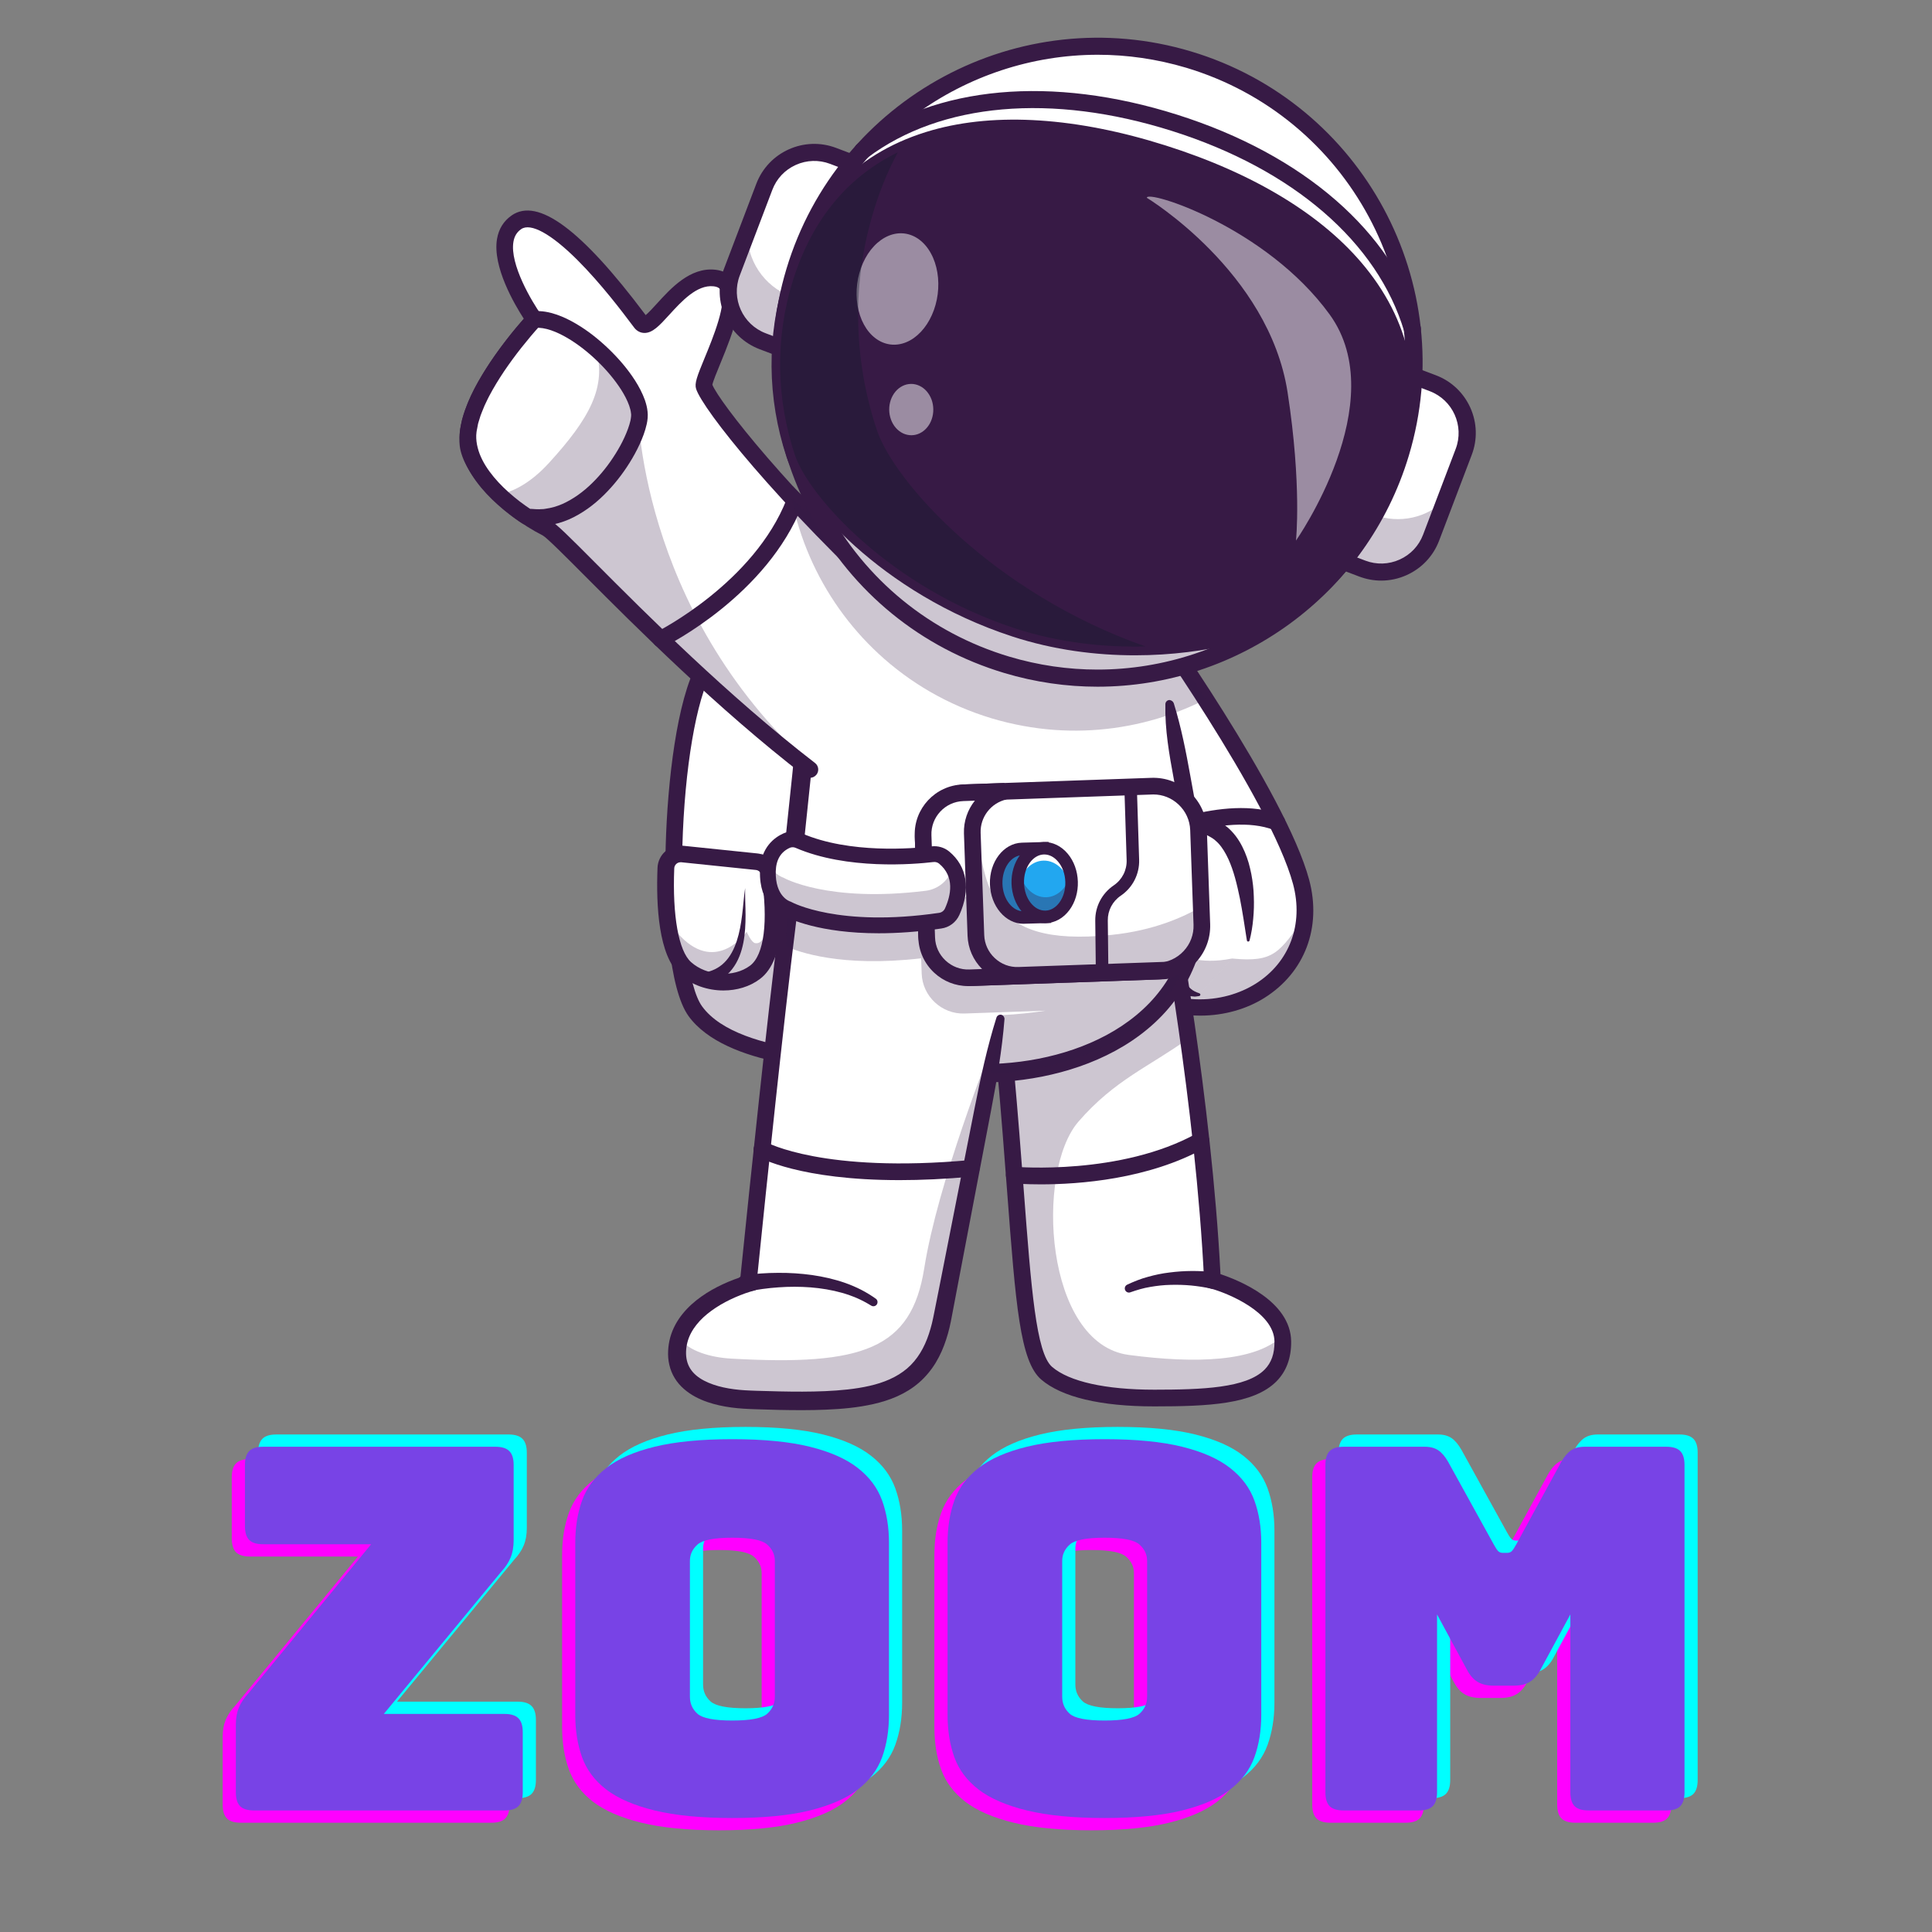 <svg xmlns="http://www.w3.org/2000/svg" xmlns:xlink="http://www.w3.org/1999/xlink" width="500" zoomAndPan="magnify" viewBox="0 0 375 375" height="500" preserveAspectRatio="xMidYMid meet" version="1.0"><rect x="0" y="0" width="375" height="375" fill="#808080" stroke="none"/><defs><filter x="0%" y="0%" width="100%" height="100%" id="a854fde571"><feColorMatrix values="0 0 0 0 1 0 0 0 0 1 0 0 0 0 1 0 0 0 1 0" color-interpolation-filters="sRGB"/></filter><g/><clipPath id="72c0a61551"><path d="M 129 176 L 195 176 L 195 273.75 L 129 273.75 Z M 129 176 " clip-rule="nonzero"/></clipPath><clipPath id="03259d98c7"><path d="M 259 71 L 286.887 71 L 286.887 113 L 259 113 Z M 259 71 " clip-rule="nonzero"/></clipPath><mask id="9123d11947"><g filter="url(#a854fde571)"><rect x="-37.5" width="450" fill="#000000" y="-37.5" height="450" fill-opacity="0.498"/></g></mask><clipPath id="5f3fd901bd"><rect x="0" width="20" y="0" height="24"/></clipPath><mask id="31693e18cd"><g filter="url(#a854fde571)"><rect x="-37.5" width="450" fill="#000000" y="-37.5" height="450" fill-opacity="0.498"/></g></mask><clipPath id="7ad199fc0e"><path d="M 0.32 0.16 L 9.441 0.16 L 9.441 10.719 L 0.32 10.719 Z M 0.32 0.16 " clip-rule="nonzero"/></clipPath><clipPath id="4afeb88334"><rect x="0" width="10" y="0" height="11"/></clipPath></defs><path fill="#ffffff" d="M 225.711 194.398 C 222.496 193.359 219.285 191.609 216.266 189.023 C 206.691 180.824 204.625 141.73 204.625 141.73 L 204.668 141.668 L 222.219 118.191 C 222.219 118.191 223.547 120.055 225.668 123.141 C 227.828 126.297 230.812 130.727 234.027 135.734 C 241.457 147.34 250.098 162.051 252.547 171.156 C 256.984 187.676 241.219 199.391 225.711 194.398 Z M 225.711 194.398 " fill-opacity="1" fill-rule="nonzero"/><path fill="#371a45" d="M 253.266 177.992 C 252.434 190.719 238.98 198.664 225.711 194.398 C 222.496 193.359 219.285 191.609 216.266 189.023 C 206.691 180.824 204.625 141.73 204.625 141.73 L 204.668 141.668 L 208.344 136.75 C 209.211 147.227 212.082 173.105 219.66 179.602 C 222.672 182.18 235.742 185.711 239.102 186.043 C 247.445 186.871 248.293 184.801 253.266 177.992 Z M 253.266 177.992 " fill-opacity="0.247" fill-rule="nonzero"/><path fill="#371a45" d="M 232.977 197.133 C 227.223 197.133 220.941 195.16 215.215 190.254 C 205.227 181.707 203.102 143.441 203.016 141.816 C 202.969 140.926 203.652 140.164 204.547 140.121 C 205.445 140.07 206.199 140.762 206.242 141.652 C 206.805 152.332 209.895 181.453 217.316 187.809 C 227.129 196.207 237.676 194.746 243.723 190.938 C 250.297 186.805 253.07 179.391 250.98 171.594 C 246.57 155.191 221.16 119.504 220.895 119.145 C 220.379 118.422 220.547 117.406 221.273 116.891 C 222 116.375 223.016 116.543 223.531 117.266 C 224.59 118.754 249.543 153.781 254.105 170.758 C 256.582 179.977 253.266 188.754 245.449 193.672 C 242.062 195.805 237.703 197.133 232.977 197.133 Z M 232.977 197.133 " fill-opacity="1" fill-rule="nonzero"/><path fill="#371a45" d="M 221.387 164.805 C 220.773 164.805 220.188 164.453 219.914 163.867 C 219.539 163.055 219.891 162.102 220.703 161.727 C 221.395 161.402 237.746 153.941 248.441 158.102 C 249.273 158.422 249.684 159.359 249.359 160.188 C 249.035 161.02 248.102 161.43 247.27 161.105 C 237.859 157.445 222.219 164.578 222.059 164.656 C 221.852 164.762 221.613 164.805 221.387 164.805 Z M 221.387 164.805 " fill-opacity="1" fill-rule="nonzero"/><path fill="#ffffff" d="M 238.719 170.25 C 238.719 170.715 238.672 171.172 238.582 171.625 C 238.492 172.082 238.355 172.523 238.18 172.953 C 238 173.379 237.781 173.785 237.523 174.172 C 237.266 174.559 236.973 174.914 236.645 175.242 C 236.316 175.57 235.961 175.863 235.574 176.121 C 235.188 176.379 234.781 176.598 234.352 176.773 C 233.922 176.949 233.48 177.086 233.023 177.176 C 232.57 177.266 232.109 177.312 231.645 177.312 C 231.18 177.312 230.719 177.266 230.266 177.176 C 229.809 177.086 229.367 176.949 228.938 176.773 C 228.508 176.598 228.102 176.379 227.715 176.121 C 227.328 175.863 226.973 175.57 226.645 175.242 C 226.316 174.914 226.023 174.559 225.766 174.172 C 225.508 173.785 225.289 173.379 225.109 172.953 C 224.934 172.523 224.797 172.082 224.707 171.625 C 224.617 171.172 224.574 170.715 224.574 170.25 C 224.574 169.785 224.617 169.328 224.707 168.871 C 224.797 168.418 224.934 167.977 225.109 167.547 C 225.289 167.117 225.508 166.711 225.766 166.324 C 226.023 165.941 226.316 165.582 226.645 165.254 C 226.973 164.926 227.328 164.637 227.715 164.379 C 228.102 164.121 228.508 163.902 228.938 163.727 C 229.367 163.547 229.809 163.414 230.266 163.324 C 230.719 163.234 231.18 163.188 231.645 163.188 C 232.109 163.188 232.57 163.234 233.023 163.324 C 233.48 163.414 233.922 163.547 234.352 163.727 C 234.781 163.902 235.188 164.121 235.574 164.379 C 235.961 164.637 236.316 164.926 236.645 165.254 C 236.973 165.582 237.266 165.941 237.523 166.324 C 237.781 166.711 238 167.117 238.18 167.547 C 238.355 167.977 238.492 168.418 238.582 168.871 C 238.672 169.328 238.719 169.785 238.719 170.25 Z M 238.719 170.25 " fill-opacity="1" fill-rule="nonzero"/><path fill="#371a45" d="M 238.707 170.414 C 238.613 174.312 235.375 177.398 231.469 177.301 C 227.566 177.207 224.477 173.973 224.574 170.074 C 224.598 169 224.859 167.977 225.324 167.078 C 226.402 169.488 228.801 171.203 231.617 171.273 C 234.438 171.34 236.914 169.742 238.105 167.391 C 238.516 168.309 238.734 169.34 238.707 170.414 Z M 238.707 170.414 " fill-opacity="0.349" fill-rule="nonzero"/><path fill="#371a45" d="M 231.645 178.918 C 231.574 178.918 231.504 178.918 231.426 178.918 C 229.105 178.867 226.945 177.906 225.352 176.227 C 223.75 174.551 222.902 172.348 222.953 170.031 C 223.066 165.25 227.059 161.457 231.848 161.57 C 234.164 161.621 236.328 162.586 237.922 164.262 C 239.523 165.941 240.371 168.145 240.32 170.461 C 240.266 172.773 239.305 174.934 237.621 176.523 C 236.004 178.082 233.887 178.918 231.645 178.918 Z M 231.645 164.805 C 228.703 164.805 226.27 167.156 226.199 170.117 C 226.129 173.117 228.512 175.617 231.512 175.695 C 231.559 175.695 231.602 175.695 231.645 175.695 C 234.586 175.695 237.02 173.344 237.09 170.379 C 237.16 167.383 234.777 164.883 231.777 164.805 C 231.73 164.805 231.688 164.805 231.645 164.805 Z M 231.645 164.805 " fill-opacity="1" fill-rule="nonzero"/><path fill="#ffffff" d="M 242.281 182.547 L 239.102 186.051 L 232.766 193.043 C 229.273 193.035 227.328 188.98 226.305 183.918 C 224.844 176.734 225.238 167.539 225.648 165.094 C 226.176 162.043 230.875 158.059 236.012 161.082 C 243.445 165.461 242.281 182.547 242.281 182.547 Z M 242.281 182.547 " fill-opacity="1" fill-rule="nonzero"/><path fill="#371a45" d="M 239.109 186.051 L 232.773 193.043 C 229.281 193.035 227.34 188.98 226.312 183.918 C 228.633 185.535 232.809 187.32 239.109 186.051 Z M 239.109 186.051 " fill-opacity="0.247" fill-rule="nonzero"/><path fill="#371a45" d="M 242.016 182.527 C 241.578 179.742 241.184 176.996 240.652 174.332 C 240.102 171.676 239.477 169.051 238.43 166.754 C 237.902 165.617 237.281 164.551 236.512 163.719 C 236.309 163.52 236.125 163.309 235.906 163.145 C 235.801 163.055 235.707 162.953 235.594 162.883 L 235.258 162.652 C 235.039 162.496 234.77 162.391 234.531 162.242 C 234.41 162.164 234.289 162.121 234.156 162.078 L 233.781 161.93 C 232.758 161.562 231.68 161.598 230.672 161.93 C 229.648 162.234 228.723 162.941 228.055 163.781 C 227.742 164.211 227.496 164.664 227.363 165.094 C 227.348 165.199 227.32 165.293 227.293 165.398 L 227.234 165.852 C 227.199 166.168 227.172 166.5 227.145 166.832 C 227.059 168.168 227.023 169.543 227.023 170.906 C 227.039 173.641 227.145 176.375 227.383 179.086 C 227.496 180.441 227.66 181.777 227.855 183.105 C 228.066 184.426 228.328 185.727 228.66 186.988 C 228.992 188.246 229.402 189.453 230.008 190.5 C 230.297 191.051 230.672 191.488 231.109 191.898 C 231.559 192.309 232.117 192.57 232.773 192.789 L 232.809 192.809 C 232.949 192.852 233.027 193.008 232.977 193.148 C 232.941 193.246 232.859 193.312 232.766 193.332 C 232.582 193.367 232.387 193.383 232.195 193.41 C 232.102 193.418 231.996 193.438 231.898 193.438 L 231.602 193.41 C 231.398 193.383 231.191 193.383 230.996 193.34 L 230.41 193.156 C 229.641 192.879 228.93 192.387 228.363 191.828 C 227.199 190.699 226.438 189.32 225.84 187.949 C 225.254 186.559 224.871 185.133 224.562 183.711 C 224.25 182.285 224.031 180.852 223.863 179.426 C 223.547 176.566 223.469 173.703 223.547 170.852 C 223.594 169.418 223.672 167.996 223.801 166.543 C 223.836 166.176 223.871 165.809 223.926 165.434 C 223.949 165.25 223.984 165.039 224.012 164.848 C 224.066 164.613 224.125 164.367 224.188 164.133 C 224.484 163.223 224.941 162.453 225.465 161.762 C 226.016 161.098 226.629 160.496 227.328 160.016 C 227.672 159.77 228.047 159.551 228.414 159.34 C 228.809 159.156 229.184 158.957 229.605 158.836 C 229.816 158.766 230.016 158.695 230.227 158.633 L 230.867 158.504 C 231.293 158.398 231.73 158.406 232.168 158.363 C 232.609 158.363 233.047 158.398 233.484 158.441 C 233.902 158.527 234.34 158.582 234.75 158.711 L 235.363 158.914 C 235.566 158.984 235.766 159.055 235.949 159.148 C 236.328 159.34 236.711 159.5 237.07 159.734 L 237.613 160.086 C 237.797 160.207 237.957 160.348 238.121 160.477 C 238.465 160.73 238.754 161.035 239.051 161.336 C 240.203 162.539 241 163.949 241.605 165.355 C 241.902 166.062 242.156 166.781 242.367 167.496 C 242.566 168.223 242.742 168.938 242.883 169.664 C 243.156 171.113 243.328 172.566 243.363 174.008 C 243.426 175.449 243.383 176.891 243.25 178.316 C 243.121 179.742 242.902 181.156 242.535 182.555 C 242.5 182.703 242.34 182.793 242.199 182.746 C 242.105 182.73 242.035 182.645 242.016 182.527 Z M 242.016 182.527 " fill-opacity="1" fill-rule="nonzero"/><path fill="#ffffff" d="M 177.988 121.086 L 172.613 181.34 L 170.402 206.223 C 170.402 206.223 142.82 207.133 134.953 196.277 C 132.035 192.258 130.707 180.824 130.75 168.336 C 130.82 153.129 132.945 136.336 136.809 129.457 C 142.996 118.422 168.5 119.566 177.988 121.086 Z M 177.988 121.086 " fill-opacity="1" fill-rule="nonzero"/><path fill="#371a45" d="M 172.613 181.34 L 170.402 206.223 C 170.402 206.223 142.82 207.133 134.953 196.277 C 132.035 192.258 130.707 180.824 130.75 168.336 L 147.879 165.703 C 147.879 165.703 153.832 165.941 153.734 184.836 C 153.719 190.125 161.734 192.328 167.852 188.246 C 170.078 186.758 171.574 184.293 172.613 181.34 Z M 172.613 181.34 " fill-opacity="0.247" fill-rule="nonzero"/><path fill="#371a45" d="M 168.668 207.867 C 162.262 207.867 140.809 207.105 133.648 197.223 C 129.84 191.969 128.859 176.699 129.211 164.176 C 129.559 151.73 131.371 135.867 135.398 128.672 C 142.164 116.594 168.613 117.949 178.242 119.496 C 179.129 119.637 179.723 120.465 179.582 121.348 C 179.441 122.23 178.609 122.824 177.727 122.684 C 167.172 121 143.617 120.621 138.227 130.254 C 135.145 135.762 132.875 149.105 132.449 164.27 C 132.027 179.121 133.566 191.602 136.273 195.332 C 143.547 205.367 170.086 204.625 170.355 204.617 C 171.25 204.57 171.992 205.289 172.027 206.18 C 172.062 207.07 171.355 207.812 170.461 207.848 C 170.297 207.848 169.664 207.867 168.668 207.867 Z M 168.668 207.867 " fill-opacity="1" fill-rule="nonzero"/><path fill="#ffffff" d="M 132.395 165.766 L 146.855 167.262 C 148.152 167.391 149.184 168.379 149.383 169.656 C 150.102 174.348 151.188 185.273 146.539 188.734 C 142.68 191.609 136.562 191.094 133.051 187.957 C 129.129 184.453 129.035 173.762 129.246 168.484 C 129.312 166.84 130.75 165.598 132.395 165.766 Z M 132.395 165.766 " fill-opacity="1" fill-rule="nonzero"/><path fill="#371a45" d="M 149.375 169.656 C 150.094 174.348 151.18 185.273 146.531 188.734 C 142.672 191.609 136.555 191.094 133.043 187.957 C 130.637 185.797 129.664 180.922 129.332 176.262 C 129.918 178.605 130.891 180.52 132.133 181.785 C 139.238 189.074 144.93 180.867 144.93 180.867 C 144.93 180.867 145.824 182.922 146.566 183.062 C 149.707 183.629 149.332 173.754 149.016 168.648 C 149.199 168.957 149.324 169.289 149.375 169.656 Z M 149.375 169.656 " fill-opacity="0.247" fill-rule="nonzero"/><path fill="#371a45" d="M 140.422 192.25 C 137.359 192.25 134.25 191.207 131.965 189.164 C 127.836 185.473 127.328 175.844 127.625 168.414 C 127.676 167.191 128.238 166.027 129.164 165.223 C 130.094 164.418 131.328 164.027 132.555 164.156 L 147.012 165.652 C 149.035 165.863 150.664 167.41 150.969 169.41 C 151.887 175.457 152.668 186.172 147.492 190.027 C 145.516 191.523 142.988 192.25 140.422 192.25 Z M 132.098 167.363 C 131.801 167.363 131.52 167.469 131.293 167.664 C 131.031 167.891 130.883 168.203 130.871 168.543 C 130.504 177.785 131.723 184.594 134.137 186.75 C 137.184 189.477 142.418 189.793 145.578 187.441 C 148.324 185.387 149.148 178.832 147.793 169.891 C 147.703 169.34 147.258 168.91 146.699 168.859 L 132.238 167.363 C 132.184 167.363 132.141 167.363 132.098 167.363 Z M 132.098 167.363 " fill-opacity="1" fill-rule="nonzero"/><path fill="#371a45" d="M 144.633 172.363 C 144.59 174.113 144.711 175.859 144.711 177.625 C 144.711 179.391 144.633 181.176 144.289 182.957 C 143.941 184.73 143.32 186.551 142.109 188.105 C 141.516 188.883 140.773 189.574 139.93 190.117 C 139.102 190.668 138.172 191.078 137.227 191.367 L 137.219 191.367 C 136.527 191.582 135.781 191.191 135.574 190.5 C 135.363 189.809 135.746 189.066 136.438 188.855 C 136.492 188.84 136.555 188.832 136.605 188.812 C 138.121 188.551 139.52 187.914 140.613 186.812 C 141.719 185.719 142.488 184.227 143.012 182.625 C 143.539 181.016 143.836 179.305 144.047 177.582 C 144.273 175.859 144.371 174.105 144.633 172.363 Z M 144.633 172.363 " fill-opacity="1" fill-rule="nonzero"/><path fill="#371a45" d="M 145.156 127.711 C 147.152 127.746 149.141 127.824 151.125 127.93 C 153.113 128.035 155.102 128.176 157.086 128.359 C 159.074 128.543 161.07 128.762 163.066 129.074 C 165.062 129.398 167.059 129.758 169.105 130.422 C 169.953 130.699 170.418 131.609 170.137 132.457 C 169.859 133.305 168.949 133.77 168.098 133.488 C 168.055 133.473 168.02 133.461 167.984 133.445 L 167.977 133.445 C 166.305 132.746 164.422 132.238 162.539 131.793 C 160.66 131.34 158.734 130.973 156.797 130.648 C 154.863 130.316 152.922 130.027 150.961 129.773 C 149.008 129.52 147.047 129.285 145.086 129.102 L 145.078 129.102 C 144.691 129.066 144.414 128.727 144.449 128.34 C 144.492 127.98 144.797 127.711 145.156 127.711 Z M 145.156 127.711 " fill-opacity="1" fill-rule="nonzero"/><path fill="#ffffff" d="M 246.043 119.582 L 246.043 119.504 C 246.086 119.504 246.086 119.531 246.043 119.582 Z M 246.043 119.582 " fill-opacity="1" fill-rule="nonzero"/><path fill="#ffffff" d="M 246.043 119.582 L 246.043 119.504 C 246.086 119.504 246.086 119.531 246.043 119.582 Z M 246.043 119.582 " fill-opacity="1" fill-rule="nonzero"/><path fill="#ffffff" d="M 246.043 119.504 C 246.086 119.504 246.086 119.531 246.043 119.582 Z M 246.043 119.504 " fill-opacity="1" fill-rule="nonzero"/><path fill="#ffffff" d="M 248.984 260.395 C 249.105 270.699 237.859 271.363 224.09 271.371 C 214.234 271.383 206.848 269.723 203.172 266.559 C 197.141 261.375 198.68 232.121 192.145 178.805 L 226.516 175.688 C 226.516 175.688 228.52 186.367 230.656 201.574 C 232.555 215.094 234.551 232.191 235.34 248.535 C 235.34 248.535 247.699 251.891 248.906 259.32 C 248.949 259.66 248.984 260.02 248.984 260.395 Z M 248.984 260.395 " fill-opacity="1" fill-rule="nonzero"/><path fill="#371a45" d="M 248.984 260.395 C 249.105 270.699 237.859 271.363 224.09 271.371 C 214.234 271.383 206.848 269.723 203.172 266.559 C 197.141 261.375 198.68 232.121 192.145 178.805 L 226.516 175.688 C 226.516 175.688 228.52 186.367 230.656 201.574 C 223.121 207.027 216.387 209.562 209.332 217.699 C 200.879 227.445 202.777 260.832 219.102 262.992 C 232.039 264.703 243.609 264.344 248.898 259.312 C 248.949 259.66 248.984 260.02 248.984 260.395 Z M 248.984 260.395 " fill-opacity="0.247" fill-rule="nonzero"/><path fill="#371a45" d="M 224.039 272.98 C 213.656 272.98 206.078 271.18 202.105 267.773 C 197.98 264.23 197.148 253.238 195.488 231.336 C 194.438 217.5 193.133 200.273 190.523 178.988 C 190.418 178.105 191.047 177.293 191.934 177.188 C 192.816 177.086 193.629 177.715 193.734 178.598 C 196.352 199.957 197.664 217.219 198.715 231.09 C 200.152 250.09 201.105 262.648 204.215 265.316 C 207.539 268.172 214.578 269.738 224.039 269.738 C 224.055 269.738 224.074 269.738 224.09 269.738 C 233.316 269.73 241.902 269.434 245.465 265.832 C 246.777 264.504 247.398 262.73 247.375 260.395 C 247.312 254.707 238.348 251.008 234.91 250.074 L 233.781 249.766 L 233.719 248.598 C 232.074 214.387 224.992 176.352 224.922 175.973 C 224.758 175.102 225.332 174.254 226.219 174.086 C 227.094 173.922 227.941 174.496 228.109 175.379 C 228.18 175.754 235.145 213.172 236.895 247.312 C 240.371 248.465 250.523 252.504 250.613 260.367 C 250.648 263.559 249.691 266.164 247.766 268.113 C 243.32 272.605 234.418 272.973 224.102 272.98 C 224.074 272.98 224.055 272.98 224.039 272.98 Z M 224.039 272.98 " fill-opacity="1" fill-rule="nonzero"/><path fill="#371a45" d="M 191.32 182.137 C 191.242 181.359 191.152 180.562 191.059 179.75 C 191.152 180.562 191.242 181.359 191.32 182.137 Z M 191.32 182.137 " fill-opacity="0.349" fill-rule="nonzero"/><path fill="#371a45" d="M 185.113 181.734 C 185.027 180.781 184.93 179.82 184.836 178.84 C 184.93 179.82 185.027 180.789 185.113 181.734 Z M 185.113 181.734 " fill-opacity="0.349" fill-rule="nonzero"/><path fill="#ffffff" d="M 232.09 179.453 C 231.836 181.621 231.398 183.664 230.734 185.57 C 229.422 189.312 227.398 192.57 224.852 195.367 C 205.227 216.902 154.234 210.742 152.641 183.684 C 152.578 182.758 152.59 181.797 152.66 180.816 C 152.895 177.336 153.219 173.656 153.586 169.848 C 155.828 146.824 159.836 118.77 156.578 99.645 C 163.469 106.523 209.77 109.539 210.051 105.195 C 210.34 100.906 173.289 82.672 189.41 85.234 C 201.281 87.742 218.656 89.98 222.051 99.645 C 222.262 101.777 223.258 104.523 223.977 106.473 L 227.039 136.645 C 229.027 151.152 233.508 167.207 232.09 179.453 Z M 232.09 179.453 " fill-opacity="1" fill-rule="nonzero"/><path fill="#371a45" d="M 227.836 136.52 C 229.281 141.18 230.199 145.898 231.059 150.68 C 231.934 155.453 232.809 160.25 233.402 165.137 C 233.703 167.574 233.922 170.039 234 172.531 C 234.078 175.012 234.035 177.531 233.711 180.047 C 233.562 181.305 233.324 182.562 233.02 183.812 L 232.773 184.75 C 232.688 185.062 232.582 185.371 232.484 185.676 C 232.293 186.297 232.066 186.891 231.82 187.492 C 230.855 189.879 229.578 192.133 228.039 194.188 C 224.965 198.312 220.887 201.574 216.449 203.977 C 211.996 206.391 207.18 207.988 202.27 208.969 C 197.359 209.938 192.336 210.277 187.348 210.035 C 182.355 209.781 177.375 208.941 172.59 207.395 C 167.809 205.832 163.172 203.539 159.242 200.168 C 157.289 198.48 155.531 196.512 154.145 194.266 C 152.754 192.039 151.75 189.539 151.23 186.941 C 150.977 185.648 150.828 184.328 150.793 183.02 C 150.777 182.363 150.785 181.707 150.82 181.062 C 150.855 180.406 150.906 179.828 150.941 179.207 C 151.117 176.777 151.328 174.348 151.555 171.926 C 152.012 167.086 152.527 162.254 153.035 157.438 C 154.059 147.797 155.074 138.172 155.625 128.551 C 155.887 123.742 156.055 118.938 155.969 114.145 C 155.887 109.367 155.562 104.594 154.793 99.934 L 153.875 94.375 L 157.859 98.352 C 158.156 98.648 158.602 98.965 159.09 99.234 C 159.59 99.516 160.133 99.777 160.703 100.012 C 161.84 100.496 163.059 100.895 164.301 101.254 C 166.785 101.973 169.359 102.523 171.949 102.992 C 177.141 103.93 182.418 104.539 187.695 104.953 C 190.34 105.152 192.984 105.293 195.625 105.363 C 198.262 105.422 200.906 105.422 203.488 105.25 C 204.773 105.16 206.059 105.031 207.215 104.785 C 207.504 104.723 207.777 104.656 208.012 104.574 C 208.25 104.504 208.457 104.41 208.547 104.355 C 208.582 104.34 208.57 104.324 208.484 104.418 C 208.449 104.461 208.379 104.559 208.336 104.68 C 208.301 104.75 208.281 104.82 208.266 104.898 C 208.25 104.977 208.25 105.066 208.25 105.109 C 208.258 105.328 208.293 105.379 208.281 105.363 C 208.273 105.355 208.25 105.285 208.195 105.215 C 207.977 104.891 207.547 104.453 207.109 104.051 C 206.664 103.641 206.172 103.238 205.676 102.844 C 204.668 102.051 203.602 101.289 202.523 100.527 C 198.184 97.504 193.621 94.707 189.176 91.578 C 188.062 90.785 186.953 89.98 185.848 89.035 C 185.57 88.801 185.297 88.547 185.02 88.266 C 184.738 87.977 184.457 87.68 184.16 87.242 C 184.012 87.016 183.855 86.762 183.715 86.336 C 183.68 86.23 183.652 86.098 183.637 85.969 C 183.617 85.812 183.602 85.68 183.617 85.496 C 183.625 85.156 183.758 84.719 183.977 84.402 C 184.09 84.23 184.203 84.105 184.328 83.992 C 184.441 83.887 184.57 83.793 184.676 83.73 C 184.895 83.598 185.098 83.512 185.262 83.461 C 185.605 83.348 185.875 83.301 186.113 83.277 C 187.066 83.188 187.773 83.266 188.512 83.348 C 188.879 83.391 189.203 83.434 189.605 83.496 C 189.973 83.566 190.32 83.645 190.637 83.703 L 194.559 84.5 C 199.809 85.566 205.141 86.625 210.367 88.457 C 212.965 89.395 215.559 90.523 217.957 92.164 C 219.145 92.988 220.285 93.949 221.273 95.102 C 222.254 96.246 223.074 97.602 223.582 99.07 L 223.645 99.262 L 223.66 99.453 C 223.758 100.434 224.031 101.527 224.352 102.602 C 224.676 103.684 225.07 104.77 225.473 105.879 C 225.781 106.719 225.344 107.645 224.512 107.949 C 223.672 108.254 222.742 107.828 222.438 106.988 C 222.023 105.879 221.605 104.734 221.246 103.543 C 220.887 102.355 220.555 101.141 220.406 99.762 L 220.492 100.145 C 219.75 98.02 218.105 96.254 216.074 94.875 C 214.043 93.492 211.68 92.453 209.246 91.598 C 204.344 89.891 199.137 88.871 193.895 87.84 L 189.938 87.059 C 189.594 86.992 189.297 86.922 189 86.879 C 188.746 86.844 188.406 86.789 188.109 86.754 C 187.512 86.684 186.883 86.648 186.496 86.695 C 186.402 86.703 186.348 86.719 186.367 86.711 C 186.375 86.703 186.418 86.695 186.496 86.641 C 186.586 86.59 186.707 86.492 186.84 86.301 C 186.961 86.117 187.039 85.844 187.047 85.68 C 187.047 85.574 187.047 85.523 187.039 85.453 C 187.039 85.41 187.023 85.355 187.012 85.328 C 186.98 85.227 186.988 85.262 187.023 85.312 C 187.102 85.426 187.277 85.629 187.461 85.82 C 187.652 86.012 187.871 86.211 188.098 86.414 C 189.027 87.211 190.086 87.977 191.164 88.73 C 195.488 91.738 200.062 94.535 204.527 97.602 C 205.648 98.371 206.762 99.164 207.863 100.023 C 208.414 100.449 208.957 100.895 209.508 101.387 C 210.051 101.891 210.594 102.391 211.145 103.168 C 211.285 103.371 211.426 103.598 211.559 103.887 C 211.68 104.172 211.828 104.559 211.828 105.109 C 211.828 105.23 211.812 105.406 211.785 105.562 C 211.758 105.719 211.707 105.871 211.645 106.02 C 211.531 106.297 211.371 106.523 211.223 106.699 C 210.926 107.051 210.637 107.242 210.391 107.398 C 209.902 107.688 209.48 107.844 209.09 107.969 C 208.695 108.09 208.316 108.184 207.949 108.266 C 206.48 108.57 205.098 108.699 203.715 108.797 C 200.949 108.98 198.234 108.98 195.52 108.918 C 192.809 108.852 190.102 108.711 187.406 108.508 C 182.016 108.098 176.641 107.469 171.285 106.508 C 168.605 106.02 165.938 105.449 163.277 104.68 C 161.945 104.297 160.613 103.859 159.285 103.301 C 158.617 103.02 157.953 102.707 157.289 102.328 C 156.625 101.945 155.949 101.508 155.293 100.859 L 158.355 99.277 C 159.172 104.191 159.504 109.129 159.582 114.031 C 159.668 118.945 159.512 123.832 159.242 128.707 C 158.68 138.453 157.664 148.129 156.648 157.77 C 156.141 162.594 155.625 167.41 155.18 172.215 C 154.953 174.621 154.75 177.023 154.574 179.426 C 154.539 180.012 154.48 180.648 154.453 181.199 C 154.418 181.762 154.418 182.32 154.426 182.871 C 154.453 183.98 154.586 185.09 154.793 186.164 C 155.223 188.332 156.047 190.402 157.219 192.293 C 158.383 194.188 159.879 195.883 161.594 197.371 C 165.027 200.352 169.254 202.473 173.684 203.941 C 178.121 205.402 182.805 206.207 187.512 206.461 C 192.223 206.703 196.965 206.398 201.578 205.5 C 206.191 204.598 210.691 203.102 214.785 200.902 C 218.875 198.699 222.559 195.762 225.297 192.098 C 226.672 190.273 227.812 188.281 228.668 186.164 C 228.879 185.641 229.098 185.098 229.254 184.566 C 229.344 184.293 229.43 184.031 229.508 183.762 L 229.727 182.941 C 230 181.84 230.219 180.711 230.359 179.566 C 230.664 177.277 230.719 174.926 230.648 172.566 C 230.586 170.207 230.375 167.836 230.094 165.461 C 229.535 160.715 228.695 155.961 227.828 151.195 C 226.953 146.441 226.086 141.617 226.199 136.668 C 226.211 136.215 226.586 135.855 227.039 135.875 C 227.434 135.945 227.73 136.188 227.836 136.52 Z M 227.836 136.52 " fill-opacity="1" fill-rule="nonzero"/><path fill="#371a45" d="M 202.035 229.883 C 198.961 229.883 196.973 229.719 196.719 229.691 C 195.828 229.613 195.172 228.824 195.25 227.941 C 195.328 227.051 196.117 226.406 197 226.473 C 197.203 226.492 217.562 228.188 232.328 219.973 C 233.105 219.535 234.094 219.816 234.523 220.602 C 234.961 221.379 234.684 222.367 233.895 222.797 C 222.883 228.93 209.367 229.883 202.035 229.883 Z M 202.035 229.883 " fill-opacity="1" fill-rule="nonzero"/><path fill="#371a45" d="M 235.016 250.117 C 234.453 249.977 233.773 249.855 233.133 249.758 C 232.484 249.652 231.828 249.582 231.172 249.512 C 229.852 249.391 228.527 249.355 227.207 249.391 C 225.875 249.418 224.562 249.566 223.258 249.793 C 221.945 250.004 220.688 250.387 219.434 250.824 L 219.391 250.844 C 218.969 250.992 218.508 250.762 218.367 250.344 C 218.227 249.949 218.418 249.523 218.797 249.348 C 220.09 248.746 221.43 248.203 222.812 247.836 C 224.195 247.449 225.598 247.152 227.023 246.988 C 228.441 246.805 229.875 246.707 231.305 246.699 C 232.02 246.699 232.738 246.707 233.457 246.75 C 233.816 246.77 234.176 246.797 234.543 246.832 C 234.91 246.867 235.25 246.898 235.672 246.961 C 236.555 247.094 237.168 247.914 237.035 248.797 C 236.906 249.68 236.082 250.293 235.199 250.16 C 235.145 250.152 235.102 250.145 235.051 250.133 Z M 235.016 250.117 " fill-opacity="1" fill-rule="nonzero"/><path fill="#ffffff" d="M 194.172 197.684 C 194.172 197.684 186.496 237.25 182.898 255.762 C 179.828 271.555 169.07 272.578 145.438 271.703 C 137.121 271.398 130.785 268.531 131.422 261.742 C 132.281 252.617 145.176 249.164 145.176 249.164 C 145.176 249.164 149.812 203.137 152.973 178.012 Z M 194.172 197.684 " fill-opacity="1" fill-rule="nonzero"/><path fill="#371a45" d="M 179.391 246.184 C 182.016 229.656 191.758 205.043 193.781 199.723 C 192.16 208.051 186.008 239.77 182.898 255.762 C 179.828 271.547 169.062 272.578 145.438 271.695 C 137.129 271.383 130.785 268.523 131.434 261.73 C 131.504 261.031 131.633 260.359 131.836 259.73 C 133.727 262.266 137.926 263.48 141.938 263.707 C 167.477 265.148 176.902 261.863 179.391 246.184 Z M 179.391 246.184 " fill-opacity="0.247" fill-rule="nonzero"/><g clip-path="url(#72c0a61551)"><path fill="#371a45" d="M 194.969 197.832 C 194.496 203.855 193.465 209.762 192.344 215.652 L 188.973 233.328 L 185.605 251 L 184.766 255.422 C 184.633 256.137 184.477 256.941 184.293 257.703 C 184.109 258.473 183.898 259.242 183.645 260 C 183.152 261.531 182.504 263.043 181.641 264.469 C 180.781 265.895 179.688 267.223 178.41 268.34 C 177.133 269.457 175.68 270.34 174.172 271.016 C 172.668 271.688 171.109 272.168 169.559 272.52 C 166.453 273.227 163.355 273.488 160.301 273.617 C 157.234 273.75 154.199 273.723 151.18 273.664 C 149.664 273.629 148.16 273.582 146.652 273.531 L 145.523 273.488 C 145.141 273.469 144.746 273.453 144.352 273.426 C 143.562 273.383 142.777 273.297 141.988 273.199 C 140.414 272.988 138.82 272.656 137.254 272.117 C 135.695 271.566 134.121 270.797 132.754 269.598 C 132.07 269.004 131.449 268.297 130.961 267.492 C 130.469 266.688 130.109 265.797 129.91 264.887 C 129.699 263.98 129.637 263.07 129.684 262.188 C 129.719 261.312 129.867 260.43 130.094 259.582 C 130.566 257.879 131.434 256.32 132.5 255.012 C 133.566 253.691 134.82 252.59 136.141 251.656 C 137.465 250.711 138.863 249.941 140.301 249.27 C 141.016 248.938 141.754 248.629 142.488 248.352 C 142.855 248.211 143.23 248.082 143.609 247.949 C 143.992 247.816 144.352 247.703 144.789 247.59 L 143.598 248.988 C 144.809 237.109 146.043 225.25 147.328 213.383 C 148.613 201.512 149.926 189.652 151.406 177.801 C 151.52 176.918 152.324 176.289 153.211 176.395 C 154.094 176.5 154.723 177.312 154.617 178.195 L 154.617 178.203 C 153.148 190.02 151.836 201.879 150.551 213.73 C 149.27 225.582 148.027 237.453 146.828 249.312 L 146.715 250.406 L 145.637 250.711 C 145.359 250.789 145 250.91 144.668 251.027 C 144.336 251.141 144 251.27 143.668 251.402 C 143.012 251.664 142.355 251.953 141.719 252.258 C 140.438 252.879 139.223 253.586 138.109 254.398 C 135.879 256.008 134.066 258.098 133.438 260.5 C 133.121 261.688 133.062 263 133.332 264.102 C 133.594 265.211 134.199 266.164 135.102 266.941 C 136 267.719 137.176 268.305 138.445 268.742 C 139.711 269.18 141.078 269.469 142.48 269.652 C 143.18 269.738 143.887 269.816 144.598 269.852 C 144.957 269.879 145.305 269.887 145.672 269.906 L 146.793 269.949 C 148.289 270 149.777 270.043 151.273 270.07 C 154.262 270.133 157.227 270.148 160.168 270.02 C 163.102 269.887 166.016 269.625 168.773 268.996 C 171.52 268.375 174.086 267.316 176.074 265.613 C 178.066 263.918 179.434 261.547 180.301 258.902 C 180.52 258.234 180.719 257.562 180.887 256.871 C 181.055 256.184 181.191 255.5 181.34 254.75 L 182.219 250.336 L 185.699 232.68 L 189.184 215.023 C 190.34 209.145 191.602 203.27 193.41 197.52 C 193.543 197.09 194.008 196.855 194.438 196.984 C 194.77 197.117 194.996 197.465 194.969 197.832 Z M 194.969 197.832 " fill-opacity="1" fill-rule="nonzero"/></g><path fill="#371a45" d="M 174.609 229.062 C 155.23 229.062 147.461 224.711 147.074 224.48 C 146.305 224.035 146.043 223.047 146.488 222.27 C 146.934 221.5 147.922 221.238 148.691 221.684 C 148.824 221.754 159.852 227.777 188.379 225.164 C 189.262 225.074 190.059 225.73 190.137 226.625 C 190.219 227.516 189.562 228.301 188.676 228.379 C 183.434 228.859 178.758 229.062 174.609 229.062 Z M 174.609 229.062 " fill-opacity="1" fill-rule="nonzero"/><path fill="#371a45" d="M 144.371 247.547 C 145.535 247.363 146.602 247.258 147.715 247.18 C 148.816 247.102 149.918 247.059 151.023 247.059 C 153.227 247.039 155.434 247.18 157.621 247.484 C 159.809 247.801 161.98 248.289 164.07 249.023 C 165.121 249.391 166.148 249.836 167.137 250.336 C 168.125 250.844 169.078 251.426 169.988 252.074 C 170.355 252.328 170.434 252.836 170.184 253.203 C 169.938 253.551 169.465 253.648 169.098 253.422 L 169.07 253.402 C 168.195 252.871 167.293 252.379 166.348 251.969 C 165.402 251.566 164.43 251.219 163.441 250.938 C 161.453 250.379 159.406 250.047 157.34 249.879 C 155.277 249.723 153.191 249.723 151.117 249.871 C 150.086 249.941 149.043 250.047 148.02 250.188 C 147.004 250.328 145.945 250.5 145.008 250.711 L 144.973 250.719 C 144.098 250.91 143.23 250.371 143.039 249.496 C 142.848 248.621 143.391 247.758 144.266 247.566 C 144.301 247.555 144.336 247.547 144.371 247.547 Z M 144.371 247.547 " fill-opacity="1" fill-rule="nonzero"/><path fill="#371a45" d="M 232.09 179.453 C 231.961 180.57 231.785 181.645 231.547 182.695 C 231.496 182.949 231.434 183.195 231.375 183.438 C 231.191 184.172 230.969 184.879 230.734 185.578 C 230.516 186.207 230.27 186.82 230.016 187.414 C 229.957 187.562 229.895 187.703 229.824 187.844 C 229.754 188 229.684 188.148 229.613 188.297 C 229.52 188.488 229.43 188.691 229.332 188.883 C 228.773 189.992 228.145 191.059 227.461 192.074 C 227.328 192.258 227.207 192.441 227.074 192.625 C 226.953 192.797 226.832 192.965 226.707 193.133 C 226.543 193.359 226.367 193.578 226.199 193.797 C 226.059 193.969 225.922 194.145 225.77 194.32 C 225.703 194.398 225.641 194.477 225.57 194.555 C 225.422 194.738 225.273 194.914 225.113 195.078 C 225.02 195.184 224.922 195.289 224.836 195.395 C 217.148 203.82 204.668 208.008 192.211 208.355 L 194.559 197.027 C 197.387 196.891 200.195 196.602 202.953 196.172 L 187.223 196.723 C 182.805 196.879 179.059 193.395 178.898 188.98 L 178.793 186.008 C 163.301 187.801 154.941 184.758 152.613 183.711 C 152.555 182.781 152.562 181.82 152.633 180.844 C 152.867 177.363 153.191 173.684 153.559 169.875 C 162.094 173.773 173.203 173.379 178.34 172.922 L 178.207 169.141 C 178.066 165.277 180.73 161.93 184.371 161.047 C 184.887 160.914 185.422 160.844 185.973 160.828 L 223.312 159.516 C 227.742 159.359 231.488 162.848 231.637 167.262 Z M 232.09 179.453 " fill-opacity="0.247" fill-rule="nonzero"/><path fill="#ffffff" d="M 225.535 188.473 L 188.188 189.785 C 183.766 189.941 180.02 186.453 179.863 182.031 L 179.164 162.184 C 179.023 158.309 181.684 154.961 185.324 154.09 C 185.84 153.957 186.375 153.887 186.926 153.871 L 224.266 152.559 C 228.695 152.402 232.441 155.891 232.59 160.312 L 233.141 176.027 L 233.289 180.152 C 233.457 184.574 229.957 188.316 225.535 188.473 Z M 225.535 188.473 " fill-opacity="1" fill-rule="nonzero"/><path fill="#371a45" d="M 225.535 188.473 L 188.188 189.785 C 183.766 189.941 180.02 186.453 179.863 182.031 L 179.164 162.184 C 179.023 158.309 181.684 154.961 185.324 154.09 C 187.496 155.418 188.871 156.273 188.871 156.273 C 191.25 172.137 190.961 183.973 215.652 181.473 C 224.168 180.605 229.797 177.906 233.141 176.035 L 233.289 180.16 C 233.457 184.574 229.957 188.316 225.535 188.473 Z M 225.535 188.473 " fill-opacity="0.247" fill-rule="nonzero"/><path fill="#371a45" d="M 188.617 191.375 C 185.98 191.375 183.484 190.387 181.535 188.578 C 179.496 186.68 178.32 184.121 178.227 181.359 L 177.578 162.977 C 177.375 157.254 181.875 152.438 187.609 152.234 L 223.488 150.977 C 226.254 150.883 228.895 151.867 230.938 153.766 C 232.977 155.66 234.148 158.223 234.246 160.984 L 234.891 179.363 C 235.094 185.09 230.594 189.906 224.859 190.105 L 188.984 191.367 C 188.859 191.375 188.738 191.375 188.617 191.375 Z M 223.855 154.203 C 223.766 154.203 223.688 154.203 223.602 154.211 L 187.723 155.469 C 183.773 155.609 180.676 158.93 180.816 162.871 L 181.465 181.254 C 181.535 183.148 182.34 184.914 183.75 186.227 C 185.148 187.539 186.98 188.211 188.879 188.148 L 224.758 186.891 C 226.656 186.82 228.422 186.016 229.738 184.609 C 231.051 183.211 231.73 181.383 231.664 179.488 L 231.016 161.105 C 230.945 159.211 230.141 157.445 228.73 156.133 C 227.383 154.875 225.668 154.203 223.855 154.203 Z M 223.855 154.203 " fill-opacity="1" fill-rule="nonzero"/><path fill="#ffffff" d="M 227.031 188.27 C 226.551 188.387 226.051 188.453 225.535 188.473 L 188.188 189.785 C 184.949 189.898 182.066 188.062 180.703 185.316 C 180.203 184.32 179.906 183.211 179.871 182.031 L 179.555 173.211 L 179.449 170.301 L 179.164 162.184 C 179.004 157.758 182.504 154.027 186.926 153.871 L 194.996 153.59 C 191.301 154.422 188.582 157.793 188.719 161.703 L 189.098 172.426 L 189.422 181.559 C 189.578 185.973 193.324 189.461 197.746 189.312 Z M 227.031 188.27 " fill-opacity="1" fill-rule="nonzero"/><path fill="#371a45" d="M 227.031 188.27 C 226.551 188.387 226.051 188.453 225.535 188.473 L 188.188 189.785 C 183.766 189.941 180.02 186.453 179.871 182.031 L 179.449 170.301 C 180.465 172.34 182.242 174.82 184.949 174.996 C 186.438 175.09 187.855 173.98 189.09 172.418 L 189.41 181.551 C 189.57 185.965 193.316 189.453 197.734 189.305 Z M 227.031 188.27 " fill-opacity="0.247" fill-rule="nonzero"/><path fill="#371a45" d="M 187.898 191.398 C 185.457 191.398 183.137 190.484 181.324 188.805 C 179.434 187.039 178.34 184.652 178.25 182.094 L 177.551 162.242 C 177.359 156.93 181.543 152.445 186.875 152.262 L 194.945 151.98 L 195.355 155.172 C 192.344 155.855 190.234 158.582 190.34 161.656 L 191.039 181.508 C 191.102 183.211 191.828 184.801 193.09 185.973 C 194.348 187.145 195.977 187.766 197.684 187.695 L 226.98 186.664 L 227.41 189.852 C 226.812 189.992 226.199 190.07 225.586 190.09 L 188.246 191.398 C 188.133 191.398 188.02 191.398 187.898 191.398 Z M 189.219 155.41 L 186.988 155.488 C 183.441 155.609 180.66 158.59 180.789 162.129 L 181.492 181.977 C 181.551 183.684 182.277 185.266 183.539 186.445 C 184.801 187.617 186.438 188.238 188.133 188.176 L 190.621 188.086 C 188.887 186.348 187.891 184.066 187.801 181.621 L 187.102 161.77 C 187.023 159.395 187.82 157.156 189.219 155.41 Z M 189.219 155.41 " fill-opacity="1" fill-rule="nonzero"/><path fill="#22a7f0" d="M 203.801 171.273 C 203.82 172.008 202.961 177.957 202.961 177.957 C 202.961 177.957 201.078 178.012 198.777 178.082 C 195.898 178.168 193.465 175.25 193.359 171.578 C 193.254 167.898 195.504 164.848 198.383 164.77 C 200.328 164.707 202.566 164.648 202.566 164.648 C 202.566 164.648 203.766 170.082 203.801 171.273 Z M 203.801 171.273 " fill-opacity="1" fill-rule="nonzero"/><path fill="#371a45" d="M 203.801 171.273 C 203.82 172.008 202.961 177.957 202.961 177.957 C 202.961 177.957 201.078 178.012 198.777 178.082 C 195.898 178.168 193.465 175.25 193.359 171.578 C 193.254 167.898 195.504 164.848 198.383 164.77 C 200.328 164.707 202.566 164.648 202.566 164.648 C 202.566 164.648 203.766 170.082 203.801 171.273 Z M 203.801 171.273 " fill-opacity="0.349" fill-rule="nonzero"/><path fill="#371a45" d="M 198.656 179.305 C 195.18 179.305 192.273 175.895 192.145 171.621 C 192.012 167.285 194.793 163.668 198.348 163.562 L 203.539 163.414 L 203.758 164.395 C 203.961 165.32 204.973 170.004 205.02 171.246 C 205.043 172.023 204.371 176.727 204.168 178.141 L 204.02 179.148 L 198.812 179.297 C 198.762 179.305 198.707 179.305 198.656 179.305 Z M 201.605 165.887 L 198.426 165.984 C 196.211 166.047 194.488 168.543 194.574 171.551 C 194.664 174.559 196.547 176.945 198.742 176.883 L 201.91 176.785 C 202.27 174.262 202.594 171.727 202.594 171.309 C 202.566 170.625 202.035 167.934 201.605 165.887 Z M 201.605 165.887 " fill-opacity="1" fill-rule="nonzero"/><path fill="#22a7f0" d="M 208.004 171.168 C 208.016 171.605 207.996 172.039 207.941 172.469 C 207.887 172.898 207.801 173.32 207.684 173.727 C 207.562 174.133 207.414 174.523 207.234 174.891 C 207.055 175.262 206.848 175.605 206.613 175.918 C 206.379 176.234 206.125 176.52 205.844 176.77 C 205.566 177.023 205.273 177.234 204.961 177.414 C 204.648 177.59 204.324 177.727 203.992 177.82 C 203.656 177.914 203.32 177.969 202.977 177.977 C 202.633 177.988 202.293 177.957 201.953 177.879 C 201.613 177.805 201.285 177.688 200.961 177.531 C 200.641 177.371 200.332 177.176 200.043 176.941 C 199.75 176.707 199.477 176.438 199.227 176.137 C 198.973 175.836 198.746 175.504 198.547 175.145 C 198.344 174.789 198.172 174.41 198.031 174.008 C 197.887 173.609 197.777 173.195 197.695 172.77 C 197.617 172.344 197.57 171.91 197.559 171.473 C 197.543 171.035 197.566 170.602 197.621 170.172 C 197.676 169.742 197.762 169.32 197.879 168.914 C 198 168.508 198.148 168.117 198.328 167.75 C 198.508 167.379 198.715 167.039 198.949 166.723 C 199.184 166.406 199.438 166.121 199.715 165.871 C 199.996 165.617 200.289 165.406 200.602 165.227 C 200.914 165.051 201.238 164.918 201.57 164.82 C 201.902 164.727 202.242 164.672 202.586 164.664 C 202.93 164.652 203.27 164.688 203.609 164.762 C 203.945 164.836 204.277 164.953 204.598 165.113 C 204.922 165.27 205.227 165.465 205.52 165.699 C 205.812 165.934 206.086 166.203 206.336 166.504 C 206.586 166.809 206.812 167.137 207.016 167.496 C 207.215 167.852 207.391 168.23 207.531 168.633 C 207.676 169.031 207.785 169.445 207.867 169.871 C 207.945 170.297 207.992 170.73 208.004 171.168 Z M 208.004 171.168 " fill-opacity="1" fill-rule="nonzero"/><path fill="#371a45" d="M 197.551 171.457 C 197.656 175.137 200.082 178.047 202.969 177.957 C 205.859 177.871 208.109 174.82 207.996 171.141 C 207.984 170.641 207.926 170.16 207.828 169.691 C 207.164 172.242 205.309 174.094 203.066 174.156 C 200.57 174.227 198.426 172.066 197.824 169.105 C 197.613 169.848 197.527 170.633 197.551 171.457 Z M 197.551 171.457 " fill-opacity="0.349" fill-rule="nonzero"/><path fill="#ffffff" d="M 197.551 171.457 C 197.562 171.707 197.578 171.953 197.613 172.199 C 198.102 169.297 200.09 167.113 202.523 167.043 C 205.211 166.965 207.504 169.488 207.879 172.809 C 207.977 172.277 208.012 171.719 207.996 171.148 C 207.891 167.469 205.465 164.559 202.578 164.648 C 199.695 164.734 197.438 167.777 197.551 171.457 Z M 197.551 171.457 " fill-opacity="1" fill-rule="nonzero"/><path fill="#371a45" d="M 202.848 179.184 C 199.371 179.184 196.465 175.773 196.336 171.5 C 196.273 169.453 196.852 167.496 197.965 165.992 C 199.137 164.402 200.766 163.492 202.543 163.441 C 204.316 163.398 205.988 164.199 207.258 165.723 C 208.457 167.156 209.148 169.078 209.211 171.125 C 209.273 173.168 208.695 175.125 207.582 176.629 C 206.41 178.219 204.781 179.129 203.004 179.184 C 202.953 179.172 202.898 179.184 202.848 179.184 Z M 202.699 165.852 C 202.672 165.852 202.637 165.852 202.609 165.852 C 201.598 165.879 200.641 166.438 199.914 167.418 C 199.129 168.484 198.715 169.91 198.762 171.422 C 198.848 174.426 200.719 176.812 202.926 176.75 C 203.941 176.727 204.895 176.168 205.621 175.188 C 206.41 174.121 206.82 172.695 206.777 171.184 C 206.734 169.672 206.242 168.281 205.387 167.262 C 204.633 166.352 203.68 165.852 202.699 165.852 Z M 202.699 165.852 " fill-opacity="1" fill-rule="nonzero"/><path fill="#371a45" d="M 213.922 189.949 C 213.254 189.949 212.711 189.418 212.703 188.754 L 212.59 178.699 C 212.555 175.957 213.895 173.406 216.168 171.855 C 217.805 170.746 218.742 168.91 218.68 166.938 L 218.234 152.777 C 218.219 152.105 218.742 151.547 219.406 151.527 C 220.082 151.52 220.641 152.035 220.66 152.699 L 221.105 166.859 C 221.195 169.664 219.855 172.285 217.535 173.859 C 215.941 174.941 214.996 176.734 215.023 178.664 L 215.137 188.719 C 215.145 189.391 214.613 189.934 213.938 189.941 C 213.938 189.949 213.93 189.949 213.922 189.949 Z M 213.922 189.949 " fill-opacity="1" fill-rule="nonzero"/><path fill="#ffffff" d="M 154.094 162.723 C 154.094 162.723 149.199 163.371 149.043 169.078 C 148.879 175.223 152.895 176.43 152.895 176.43 C 152.895 176.43 162.488 181.934 184.012 178.473 C 184.012 178.473 189.445 170.18 182.137 165.645 C 182.137 165.645 165.594 168.23 154.094 162.723 Z M 154.094 162.723 " fill-opacity="1" fill-rule="nonzero"/><path fill="#371a45" d="M 184.02 178.473 C 162.496 181.934 152.902 176.43 152.902 176.43 C 152.902 176.43 148.887 175.223 149.051 169.086 C 149.07 168.605 149.113 168.16 149.191 167.75 C 150.34 169.84 152.062 170.355 152.062 170.355 C 152.062 170.355 160.613 175.266 179.695 172.898 C 182.207 172.582 184.301 170.773 184.859 168.316 C 184.867 168.293 184.867 168.273 184.879 168.246 C 187.75 172.773 184.02 178.473 184.02 178.473 Z M 184.02 178.473 " fill-opacity="0.247" fill-rule="nonzero"/><path fill="#371a45" d="M 170.559 181.148 C 159.039 181.148 153.227 178.344 152.266 177.828 C 151.32 177.469 147.336 175.555 147.512 169.043 C 147.633 164.43 150.41 162.504 152.055 161.77 C 153.184 161.266 154.504 161.266 155.66 161.762 C 164.93 165.758 177.254 164.699 180.816 164.281 C 182.051 164.133 183.301 164.5 184.238 165.277 C 187.73 168.168 188.449 172.66 186.207 177.602 C 185.562 179.016 184.258 180.004 182.707 180.223 C 178.113 180.887 174.066 181.148 170.559 181.148 Z M 153.859 164.445 C 153.664 164.445 153.48 164.48 153.305 164.559 C 151.555 165.348 150.637 166.875 150.574 169.121 C 150.445 174.043 153.305 174.953 153.332 174.961 C 153.445 174.996 153.551 175.039 153.656 175.102 C 153.734 175.145 162.707 180.031 182.262 177.188 C 182.77 177.117 183.207 176.797 183.418 176.332 C 184.582 173.762 185.332 170.16 182.277 167.629 C 181.98 167.383 181.578 167.27 181.176 167.32 C 177.43 167.766 164.414 168.867 154.453 164.578 C 154.262 164.488 154.059 164.445 153.859 164.445 Z M 153.859 164.445 " fill-opacity="1" fill-rule="nonzero"/><path fill="#ffffff" d="M 175.539 118.305 L 170.496 126.855 L 157.605 148.68 L 157.199 149.359 C 156.641 148.934 156.09 148.496 155.539 148.059 C 130.906 128.727 108.859 103.902 106.102 102.504 C 98.004 98.398 91.379 90.934 90.844 86.363 C 89.828 77.742 101.543 64.414 103.457 62.301 C 103.633 62.109 103.723 62.012 103.723 62.012 C 103.723 62.012 93.566 47.793 100.227 43.141 C 107.055 38.379 123.309 61.277 124.422 62.641 C 126.496 65.203 131.562 53.211 138.645 53.953 C 147.09 54.844 136.027 73.016 136.656 74.98 C 137.395 77.273 143.301 85.277 153.578 96.43 C 154.539 97.469 155.539 98.535 156.57 99.629 C 161.926 105.285 168.273 111.602 175.539 118.305 Z M 175.539 118.305 " fill-opacity="1" fill-rule="nonzero"/><path fill="#371a45" d="M 157.605 148.68 L 157.199 149.359 C 156.641 148.934 156.09 148.496 155.539 148.059 C 130.906 128.727 108.859 103.902 106.102 102.504 C 98.004 98.398 91.379 90.934 90.844 86.363 C 89.828 77.742 101.543 64.414 103.457 62.301 C 109.523 67.176 123.758 78.469 123.758 78.469 C 123.758 78.469 123.625 118.055 157.605 148.68 Z M 157.605 148.68 " fill-opacity="0.247" fill-rule="nonzero"/><path fill="#371a45" d="M 157.199 150.977 C 156.859 150.977 156.508 150.863 156.211 150.637 C 139.137 137.465 123.152 121.434 113.602 111.855 C 109.77 108.012 106.145 104.375 105.359 103.938 C 97.105 99.75 89.863 91.945 89.234 86.543 C 88.219 77.855 98.539 65.422 101.672 61.871 C 99.887 59.117 95.547 51.75 96.473 46.367 C 96.805 44.426 97.762 42.898 99.301 41.82 C 104.379 38.281 112.832 44.523 125.141 60.918 C 125.211 61.008 125.27 61.086 125.324 61.164 C 125.891 60.699 126.785 59.723 127.477 58.961 C 130.207 55.953 133.961 51.836 138.812 52.352 C 140.992 52.582 142.102 53.719 142.645 54.625 C 144.691 58.051 142.559 63.926 139.773 70.672 C 139.152 72.168 138.398 74.012 138.27 74.684 C 139.625 77.98 152.746 95.066 176.625 117.117 C 177.281 117.723 177.324 118.742 176.711 119.398 C 176.105 120.055 175.082 120.098 174.426 119.488 C 150.582 97.48 136.379 79.414 135.117 75.488 C 134.777 74.414 135.273 73.102 136.781 69.449 C 138.348 65.656 141.254 58.602 139.871 56.285 C 139.703 56.008 139.391 55.664 138.48 55.57 C 135.258 55.23 132.273 58.508 129.875 61.137 C 128.012 63.184 126.652 64.668 125.035 64.625 C 124.309 64.605 123.641 64.266 123.16 63.672 C 123.066 63.551 122.855 63.27 122.547 62.867 C 120.945 60.734 116.691 55.07 112.055 50.449 C 106.961 45.371 102.984 43.195 101.148 44.48 C 100.332 45.047 99.844 45.844 99.66 46.918 C 98.898 51.297 103.281 58.629 105.035 61.086 C 105.48 61.715 105.426 62.562 104.902 63.121 C 101.156 67.133 91.617 79.098 92.445 86.18 C 92.895 89.996 98.914 97.051 106.836 101.07 C 107.949 101.629 110.277 103.945 115.895 109.594 C 125.383 119.109 141.281 135.051 158.191 148.094 C 158.898 148.637 159.031 149.648 158.48 150.355 C 158.164 150.758 157.691 150.977 157.199 150.977 Z M 157.199 150.977 " fill-opacity="1" fill-rule="nonzero"/><path fill="#ffffff" d="M 102.312 100.266 C 102.312 100.266 99.641 98.641 96.875 96 C 93.645 92.918 90.285 88.449 90.914 83.547 C 92.078 74.465 103.723 62.004 103.723 62.004 C 107.117 61.68 111.652 64.137 115.59 67.543 C 120.168 71.496 123.914 76.73 124.133 80.34 C 124.414 85.34 114.391 102.523 102.312 100.266 Z M 102.312 100.266 " fill-opacity="1" fill-rule="nonzero"/><path fill="#371a45" d="M 102.312 100.266 C 102.312 100.266 99.641 98.641 96.875 96 C 99.434 95.477 102.855 93.914 106.582 89.824 C 114.277 81.387 117.934 75.086 115.59 67.535 C 120.168 71.484 123.914 76.723 124.133 80.332 C 124.414 85.34 114.391 102.523 102.312 100.266 Z M 102.312 100.266 " fill-opacity="0.247" fill-rule="nonzero"/><path fill="#371a45" d="M 102.891 98.762 C 103.09 98.762 103.281 98.773 103.477 98.797 C 103.555 98.816 103.703 98.816 103.844 98.824 L 104.254 98.844 C 104.535 98.867 104.805 98.832 105.086 98.824 L 105.496 98.809 L 105.91 98.746 C 107.012 98.598 108.105 98.281 109.164 97.82 C 111.273 96.875 113.219 95.461 114.941 93.766 C 116.668 92.078 118.188 90.145 119.477 88.074 C 120.125 87.043 120.711 85.977 121.211 84.883 C 121.707 83.801 122.137 82.672 122.375 81.617 L 122.441 81.23 C 122.469 81.102 122.469 80.996 122.488 80.871 C 122.504 80.742 122.496 80.652 122.504 80.559 C 122.512 80.469 122.496 80.348 122.477 80.227 C 122.441 79.754 122.293 79.238 122.121 78.723 C 121.75 77.684 121.199 76.641 120.562 75.637 C 119.273 73.629 117.664 71.746 115.906 70.051 C 114.137 68.355 112.203 66.82 110.137 65.605 C 109.105 65 108.035 64.477 106.961 64.109 C 105.891 63.742 104.805 63.559 103.859 63.629 L 104.895 63.121 C 103.641 64.492 102.398 65.98 101.219 67.465 C 100.035 68.961 98.914 70.496 97.848 72.062 C 96.797 73.637 95.809 75.242 94.941 76.895 C 94.715 77.305 94.539 77.727 94.328 78.145 L 94.031 78.773 C 93.934 78.984 93.855 79.195 93.77 79.414 C 93.602 79.84 93.418 80.262 93.27 80.68 L 92.875 81.957 C 92.797 82.168 92.762 82.383 92.727 82.594 L 92.605 83.23 C 92.57 83.441 92.508 83.66 92.492 83.863 L 92.438 84.465 C 92.41 85.27 92.508 86.082 92.719 86.895 C 93.121 88.512 93.961 90.086 95.02 91.527 C 96.078 92.977 97.348 94.316 98.73 95.555 C 99.422 96.176 100.141 96.762 100.875 97.332 C 101.242 97.609 101.621 97.891 101.996 98.152 L 102.566 98.547 L 102.855 98.738 L 102.996 98.824 L 103.062 98.867 L 103.098 98.887 C 103.082 98.852 102.969 98.789 102.891 98.762 Z M 101.734 101.777 C 101.629 101.734 101.488 101.656 101.418 101.621 L 101.375 101.594 L 101.289 101.543 L 101.121 101.438 L 100.797 101.227 L 100.168 100.793 C 99.746 100.504 99.344 100.195 98.941 99.891 C 98.137 99.277 97.359 98.633 96.598 97.949 C 95.082 96.598 93.664 95.109 92.43 93.422 C 91.203 91.746 90.145 89.84 89.602 87.68 C 89.332 86.605 89.191 85.48 89.227 84.344 L 89.297 83.496 C 89.32 83.215 89.391 82.961 89.438 82.691 L 89.594 81.895 C 89.645 81.633 89.691 81.363 89.777 81.117 C 90.934 77.055 92.988 73.574 95.18 70.254 C 97.418 66.957 99.844 63.871 102.539 60.91 C 102.809 60.605 103.188 60.438 103.562 60.41 C 105.184 60.281 106.66 60.594 108.008 61.051 C 109.359 61.512 110.602 62.133 111.773 62.816 C 114.129 64.195 116.219 65.875 118.145 67.719 C 120.062 69.57 121.82 71.598 123.293 73.898 C 124.02 75.051 124.684 76.285 125.176 77.656 C 125.41 78.355 125.613 79.07 125.691 79.887 C 125.742 80.254 125.742 80.758 125.707 81.152 C 125.684 81.344 125.672 81.555 125.637 81.746 L 125.531 82.305 C 125.211 83.746 124.711 85.016 124.141 86.258 C 123.574 87.488 122.926 88.668 122.215 89.805 C 120.797 92.078 119.133 94.191 117.199 96.098 C 115.273 97.996 113.035 99.656 110.461 100.809 C 109.164 101.367 107.781 101.777 106.348 101.973 L 105.812 102.043 L 105.27 102.066 C 104.91 102.086 104.543 102.109 104.184 102.086 L 103.641 102.059 C 103.457 102.051 103.293 102.051 103.055 102.016 C 102.609 101.945 102.164 101.867 101.734 101.777 Z M 101.734 101.777 " fill-opacity="1" fill-rule="nonzero"/><path fill="#371a45" d="M 128.281 125.676 C 127.688 125.676 127.117 125.344 126.828 124.773 C 126.434 123.98 126.758 123.008 127.555 122.605 C 127.738 122.512 146.348 113.113 152.703 96.867 C 153.027 96.035 153.961 95.625 154.793 95.949 C 155.625 96.273 156.035 97.207 155.715 98.039 C 148.895 115.465 129.797 125.098 128.992 125.5 C 128.773 125.621 128.527 125.676 128.281 125.676 Z M 128.281 125.676 " fill-opacity="1" fill-rule="nonzero"/><path fill="#ffffff" d="M 148.035 66.234 L 150.871 67.309 C 151.379 67.5 151.949 67.246 152.141 66.738 L 165.121 32.602 C 165.316 32.094 165.062 31.527 164.555 31.332 L 161.719 30.258 C 156.371 28.23 150.391 30.914 148.359 36.254 L 142.023 52.895 C 139.992 58.234 142.688 64.215 148.035 66.234 Z M 148.035 66.234 " fill-opacity="1" fill-rule="nonzero"/><path fill="#371a45" d="M 151.223 67.676 C 151.066 67.676 150.918 67.648 150.77 67.586 L 147.934 66.512 C 142.445 64.434 139.668 58.27 141.754 52.789 L 148.082 36.148 C 149.086 33.492 151.074 31.387 153.672 30.223 C 156.273 29.062 159.16 28.973 161.824 29.98 L 164.66 31.055 C 164.984 31.176 165.234 31.41 165.375 31.727 C 165.516 32.043 165.523 32.391 165.402 32.707 L 152.422 66.844 C 152.301 67.168 152.062 67.422 151.746 67.562 C 151.582 67.641 151.398 67.676 151.223 67.676 Z M 148.141 65.961 L 150.977 67.035 C 151.336 67.168 151.73 66.992 151.871 66.637 L 164.852 32.496 C 164.984 32.137 164.809 31.746 164.449 31.605 L 161.613 30.531 C 156.422 28.562 150.609 31.176 148.641 36.352 L 142.312 52.992 C 140.336 58.184 142.953 63.996 148.141 65.961 Z M 148.141 65.961 " fill-opacity="1" fill-rule="nonzero"/><path fill="#371a45" d="M 145.051 44.934 L 143.004 50.316 C 140.43 57.082 143.844 64.652 150.617 67.219 C 151.266 67.465 151.984 67.141 152.23 66.496 L 155.633 57.555 C 155.301 57.895 154.785 58.016 154.305 57.844 L 153.508 57.535 C 148.16 55.508 144.902 50.352 145.051 44.934 Z M 145.051 44.934 " fill-opacity="0.247" fill-rule="nonzero"/><path fill="#371a45" d="M 151.215 69.031 C 150.898 69.031 150.582 68.977 150.277 68.855 L 147.441 67.781 C 141.246 65.43 138.121 58.488 140.473 52.309 L 146.801 35.668 C 149.156 29.48 156.105 26.359 162.297 28.711 L 165.133 29.785 C 166.496 30.301 167.18 31.832 166.664 33.195 L 153.684 67.336 C 153.289 68.383 152.281 69.031 151.215 69.031 Z M 148.625 64.688 L 150.828 65.523 L 163.328 32.645 L 161.121 31.805 C 158.953 30.984 156.59 31.055 154.469 32.008 C 152.352 32.961 150.734 34.672 149.91 36.848 L 143.582 53.488 C 141.875 57.965 144.141 62.988 148.625 64.688 Z M 148.625 64.688 " fill-opacity="1" fill-rule="nonzero"/><path fill="#ffffff" d="M 278.098 74.379 L 275.262 73.305 C 274.754 73.109 274.184 73.363 273.992 73.871 L 261.012 108.012 C 260.816 108.52 261.07 109.086 261.578 109.277 L 264.414 110.352 C 269.762 112.379 275.742 109.699 277.773 104.355 L 284.102 87.715 C 286.141 82.375 283.445 76.406 278.098 74.379 Z M 278.098 74.379 " fill-opacity="1" fill-rule="nonzero"/><path fill="#371a45" d="M 268.102 111.332 C 266.824 111.332 265.543 111.098 264.309 110.633 L 261.473 109.559 C 261.152 109.434 260.898 109.199 260.758 108.883 C 260.617 108.57 260.609 108.219 260.73 107.906 L 273.711 73.766 C 273.832 73.445 274.07 73.191 274.387 73.051 C 274.699 72.91 275.051 72.902 275.367 73.023 L 278.203 74.098 C 283.688 76.18 286.465 82.34 284.383 87.82 L 278.051 104.461 C 277.047 107.121 275.059 109.227 272.461 110.387 C 271.066 111.016 269.59 111.332 268.102 111.332 Z M 274.91 73.539 C 274.812 73.539 274.719 73.559 274.629 73.602 C 274.465 73.68 274.332 73.809 274.27 73.984 L 261.289 108.125 C 261.23 108.301 261.23 108.484 261.309 108.648 C 261.387 108.816 261.52 108.945 261.695 109.008 L 264.531 110.082 C 267.043 111.035 269.773 110.957 272.223 109.855 C 274.676 108.754 276.547 106.77 277.5 104.262 L 283.828 87.621 C 284.785 85.113 284.703 82.383 283.602 79.938 C 282.5 77.488 280.512 75.621 278 74.668 L 275.164 73.594 C 275.078 73.547 274.996 73.539 274.91 73.539 Z M 274.91 73.539 " fill-opacity="1" fill-rule="nonzero"/><path fill="#371a45" d="M 264.652 98.43 L 261.105 107.766 C 260.863 108.414 261.188 109.129 261.832 109.383 C 265.387 110.73 269.168 110.434 272.336 108.867 C 275.191 107.453 277.547 104.996 278.762 101.777 L 280.602 96.945 C 277.062 100.461 271.652 101.789 266.684 99.91 L 265.457 99.445 C 265.004 99.262 264.723 98.867 264.652 98.43 Z M 264.652 98.43 " fill-opacity="0.247" fill-rule="nonzero"/><g clip-path="url(#03259d98c7)"><path fill="#371a45" d="M 268.102 112.695 C 266.656 112.695 265.223 112.434 263.828 111.91 L 260.992 110.832 C 260.336 110.582 259.812 110.09 259.523 109.445 C 259.234 108.797 259.207 108.082 259.461 107.426 L 272.441 73.285 C 272.695 72.629 273.188 72.105 273.832 71.816 C 274.48 71.531 275.199 71.504 275.855 71.758 L 278.691 72.832 C 281.695 73.969 284.066 76.207 285.387 79.125 C 286.699 82.043 286.805 85.305 285.66 88.301 L 279.332 104.941 C 278.191 107.941 275.953 110.309 273.027 111.629 C 271.453 112.336 269.781 112.695 268.102 112.695 Z M 262.805 107.977 L 265.012 108.816 C 267.18 109.637 269.543 109.566 271.664 108.613 C 273.781 107.66 275.402 105.949 276.223 103.773 L 282.551 87.129 C 284.25 82.656 281.992 77.629 277.512 75.926 L 275.305 75.086 Z M 262.805 107.977 " fill-opacity="1" fill-rule="nonzero"/></g><path fill="#371a45" d="M 234.027 135.742 C 231.863 136.844 229.613 137.805 227.32 138.617 C 220.18 141.137 212.484 142.238 204.668 141.676 C 200.633 141.379 196.562 140.645 192.52 139.441 C 184.02 136.887 176.578 132.508 170.488 126.855 C 164.789 121.566 160.281 115.168 157.211 108.117 C 155.582 104.383 154.363 100.477 153.578 96.449 C 154.539 97.488 155.539 98.555 156.57 99.645 C 156.414 98.344 156.238 97.086 156.027 95.871 C 155.293 91.578 156.605 91.5 156.887 87.156 C 157.176 82.867 173.27 82.672 189.395 85.234 C 201.262 87.742 218.637 89.98 222.035 99.645 C 222.242 101.777 223.242 104.523 223.961 106.473 L 225.656 123.156 C 227.828 126.305 230.812 130.734 234.027 135.742 Z M 234.027 135.742 " fill-opacity="0.247" fill-rule="nonzero"/><path fill="#ffffff" d="M 274.473 70.305 C 274.473 72.312 274.375 74.316 274.176 76.316 C 273.98 78.316 273.684 80.301 273.293 82.27 C 272.898 84.238 272.414 86.184 271.828 88.105 C 271.246 90.027 270.566 91.918 269.797 93.773 C 269.027 95.629 268.168 97.441 267.223 99.211 C 266.273 100.984 265.242 102.703 264.125 104.375 C 263.004 106.043 261.809 107.656 260.531 109.207 C 259.258 110.758 257.906 112.246 256.484 113.668 C 255.062 115.086 253.574 116.434 252.02 117.707 C 250.465 118.98 248.852 120.176 247.18 121.293 C 245.508 122.406 243.785 123.438 242.012 124.387 C 240.238 125.332 238.422 126.191 236.562 126.957 C 234.703 127.727 232.812 128.402 230.891 128.984 C 228.965 129.57 227.016 130.055 225.043 130.449 C 223.07 130.84 221.082 131.133 219.082 131.332 C 217.078 131.527 215.074 131.625 213.062 131.625 C 211.051 131.625 209.043 131.527 207.043 131.332 C 205.043 131.133 203.055 130.84 201.082 130.449 C 199.109 130.055 197.16 129.57 195.234 128.984 C 193.312 128.402 191.418 127.727 189.562 126.957 C 187.703 126.191 185.887 125.332 184.113 124.387 C 182.34 123.438 180.617 122.406 178.945 121.293 C 177.273 120.176 175.66 118.98 174.105 117.707 C 172.551 116.434 171.062 115.086 169.637 113.668 C 168.215 112.246 166.867 110.758 165.59 109.207 C 164.316 107.656 163.117 106.043 162 104.375 C 160.883 102.703 159.852 100.984 158.902 99.211 C 157.953 97.441 157.098 95.629 156.328 93.773 C 155.559 91.918 154.879 90.027 154.297 88.105 C 153.711 86.184 153.223 84.238 152.832 82.27 C 152.438 80.301 152.145 78.316 151.949 76.316 C 151.75 74.316 151.652 72.312 151.652 70.305 C 151.652 68.297 151.75 66.293 151.949 64.297 C 152.145 62.297 152.438 60.312 152.832 58.344 C 153.223 56.371 153.711 54.426 154.297 52.504 C 154.879 50.582 155.559 48.695 156.328 46.84 C 157.098 44.984 157.953 43.172 158.902 41.398 C 159.852 39.629 160.883 37.906 162 36.238 C 163.117 34.566 164.316 32.957 165.59 31.402 C 166.867 29.852 168.215 28.367 169.637 26.945 C 171.062 25.523 172.551 24.18 174.105 22.902 C 175.66 21.629 177.273 20.434 178.945 19.32 C 180.617 18.203 182.34 17.172 184.113 16.227 C 185.887 15.277 187.703 14.422 189.562 13.652 C 191.418 12.883 193.312 12.207 195.234 11.625 C 197.16 11.043 199.109 10.555 201.082 10.164 C 203.055 9.77 205.043 9.477 207.043 9.281 C 209.043 9.082 211.051 8.984 213.062 8.984 C 215.074 8.984 217.078 9.082 219.082 9.281 C 221.082 9.477 223.07 9.77 225.043 10.164 C 227.016 10.555 228.965 11.043 230.891 11.625 C 232.812 12.207 234.703 12.883 236.562 13.652 C 238.422 14.422 240.238 15.277 242.012 16.227 C 243.785 17.172 245.508 18.203 247.18 19.32 C 248.852 20.434 250.465 21.629 252.02 22.902 C 253.574 24.18 255.062 25.523 256.484 26.945 C 257.906 28.367 259.258 29.852 260.531 31.402 C 261.809 32.957 263.004 34.566 264.125 36.238 C 265.242 37.906 266.273 39.629 267.223 41.398 C 268.168 43.172 269.027 44.984 269.797 46.84 C 270.566 48.695 271.246 50.582 271.828 52.504 C 272.414 54.426 272.898 56.371 273.293 58.344 C 273.684 60.312 273.98 62.297 274.176 64.297 C 274.375 66.293 274.473 68.297 274.473 70.305 Z M 274.473 70.305 " fill-opacity="1" fill-rule="nonzero"/><path fill="#371a45" d="M 213.027 131.934 C 207.164 131.934 201.203 131.094 195.301 129.32 C 179.512 124.582 166.523 113.988 158.715 99.496 C 150.906 85.008 149.219 68.34 153.961 52.57 C 158.707 36.805 169.316 23.836 183.828 16.039 C 198.34 8.242 215.031 6.555 230.82 11.293 C 263.41 21.062 281.957 55.492 272.172 88.039 C 264.145 114.68 239.566 131.934 213.027 131.934 Z M 212.984 9.246 C 203.016 9.246 193.141 11.711 184.109 16.562 C 169.734 24.289 159.23 37.137 154.531 52.746 C 149.832 68.355 151.512 84.859 159.242 99.219 C 166.977 113.57 179.844 124.059 195.477 128.75 C 201.316 130.5 207.223 131.34 213.027 131.34 C 239.312 131.34 263.645 114.262 271.594 87.863 C 281.293 55.641 262.918 21.543 230.648 11.859 C 224.824 10.113 218.883 9.246 212.984 9.246 Z M 212.984 9.246 " fill-opacity="1" fill-rule="nonzero"/><path fill="#371a45" d="M 157.254 44.695 C 156.082 47.242 155.074 49.898 154.242 52.66 C 144.492 85.094 162.906 119.285 195.391 129.031 C 227.871 138.766 262.113 120.379 271.871 87.941 C 272.152 87.008 272.414 86.074 272.645 85.137 C 260.074 112.539 228.887 127.18 199.172 118.262 C 167.625 108.805 149.352 76.285 157.254 44.695 Z M 157.254 44.695 " fill-opacity="0.247" fill-rule="nonzero"/><path fill="#371a45" d="M 213.027 133.289 C 207.031 133.289 200.938 132.43 194.91 130.621 C 178.777 125.781 165.488 114.961 157.508 100.145 C 149.523 85.328 147.801 68.297 152.648 52.188 C 162.652 18.93 197.895 0 231.199 9.988 C 264.504 19.98 283.461 55.168 273.457 88.426 C 265.273 115.66 240.152 133.289 213.027 133.289 Z M 213.09 10.629 C 187.391 10.629 163.59 27.332 155.828 53.133 C 151.23 68.391 152.867 84.535 160.43 98.562 C 167.992 112.598 180.57 122.852 195.863 127.441 C 201.57 129.152 207.348 129.965 213.027 129.965 C 238.727 129.965 262.523 113.262 270.289 87.461 C 279.77 55.953 261.809 22.621 230.254 13.152 C 224.539 11.449 218.77 10.629 213.09 10.629 Z M 213.09 10.629 " fill-opacity="1" fill-rule="nonzero"/><path fill="#371a45" d="M 153.98 54.223 C 150.348 65.664 150.699 77.465 154.27 88.258 C 156.949 96.352 172.887 114.086 197.02 121.961 C 219.398 129.266 243.609 123.777 250.465 118.699 C 259.609 111.926 266.699 102.488 270.332 91.047 C 279.941 60.777 257.879 39.984 225.746 29.812 C 193.613 19.641 163.59 23.957 153.98 54.223 Z M 153.98 54.223 " fill-opacity="1" fill-rule="nonzero"/><path fill="#371a45" d="M 220.309 127.195 C 212.73 127.195 204.535 126.172 196.5 123.543 C 170.898 115.188 155.336 96.781 152.691 88.781 C 148.879 77.254 148.781 65.133 152.395 53.727 C 157.113 38.859 166.723 29.281 180.965 25.258 C 193.375 21.754 209.035 22.785 226.254 28.238 C 243.469 33.684 256.863 41.855 264.984 51.855 C 274.305 63.324 276.633 76.688 271.918 91.555 C 268.293 102.957 261.223 112.809 251.453 120.039 C 246.734 123.531 234.621 127.195 220.309 127.195 Z M 196.801 26.535 C 191.406 26.535 186.402 27.172 181.867 28.449 C 168.773 32.145 159.922 40.984 155.555 54.723 C 152.152 65.453 152.246 76.879 155.836 87.742 C 158.215 94.953 173.352 112.504 197.527 120.395 C 219.34 127.52 242.938 122.215 249.465 117.379 C 258.664 110.562 265.336 101.289 268.738 90.555 C 280.555 53.332 242.254 36.789 225.23 31.402 C 215.031 28.168 205.43 26.535 196.801 26.535 Z M 153.98 54.223 Z M 153.98 54.223 " fill-opacity="1" fill-rule="nonzero"/><g mask="url(#9123d11947)"><g transform="matrix(1, 0, 0, 1, 164, 44)"><g clip-path="url(#5f3fd901bd)"><path fill="#ffffff" d="M 11.578 1.324 C 12.09 1.391 12.59 1.527 13.074 1.727 C 13.559 1.93 14.023 2.195 14.461 2.527 C 14.902 2.859 15.309 3.25 15.684 3.695 C 16.062 4.145 16.398 4.641 16.695 5.188 C 16.996 5.734 17.25 6.32 17.457 6.941 C 17.668 7.566 17.828 8.219 17.941 8.898 C 18.055 9.574 18.117 10.27 18.125 10.973 C 18.137 11.68 18.098 12.387 18.008 13.094 C 17.918 13.801 17.777 14.496 17.586 15.176 C 17.398 15.855 17.164 16.512 16.883 17.137 C 16.602 17.766 16.281 18.355 15.922 18.906 C 15.562 19.457 15.168 19.961 14.738 20.414 C 14.312 20.867 13.859 21.262 13.383 21.602 C 12.906 21.938 12.414 22.215 11.906 22.422 C 11.395 22.633 10.883 22.773 10.359 22.848 C 9.84 22.922 9.324 22.926 8.809 22.859 C 8.297 22.793 7.797 22.66 7.312 22.457 C 6.828 22.254 6.363 21.988 5.926 21.656 C 5.484 21.324 5.078 20.938 4.703 20.488 C 4.324 20.043 3.988 19.543 3.691 18.996 C 3.391 18.453 3.137 17.867 2.93 17.242 C 2.719 16.617 2.559 15.965 2.445 15.289 C 2.332 14.609 2.27 13.918 2.262 13.211 C 2.25 12.504 2.289 11.797 2.379 11.09 C 2.469 10.383 2.609 9.691 2.801 9.012 C 2.988 8.328 3.223 7.676 3.504 7.047 C 3.785 6.418 4.105 5.828 4.465 5.277 C 4.824 4.727 5.219 4.223 5.648 3.77 C 6.074 3.316 6.527 2.922 7.004 2.582 C 7.48 2.246 7.973 1.973 8.48 1.762 C 8.992 1.551 9.504 1.41 10.027 1.336 C 10.547 1.262 11.062 1.262 11.578 1.324 Z M 11.578 1.324 " fill-opacity="1" fill-rule="nonzero"/></g></g></g><g mask="url(#31693e18cd)"><g transform="matrix(1, 0, 0, 1, 172, 74)"><g clip-path="url(#4afeb88334)"><g clip-path="url(#7ad199fc0e)"><path fill="#ffffff" d="M 9.152 5.449 C 9.156 5.777 9.133 6.102 9.082 6.422 C 9.031 6.746 8.953 7.059 8.848 7.359 C 8.746 7.664 8.617 7.953 8.465 8.227 C 8.309 8.5 8.137 8.754 7.938 8.988 C 7.742 9.219 7.527 9.43 7.297 9.613 C 7.066 9.797 6.82 9.953 6.562 10.082 C 6.305 10.211 6.039 10.309 5.762 10.375 C 5.488 10.441 5.211 10.477 4.93 10.48 C 4.648 10.48 4.371 10.453 4.094 10.391 C 3.816 10.332 3.547 10.238 3.285 10.117 C 3.027 9.996 2.777 9.844 2.543 9.664 C 2.305 9.484 2.086 9.281 1.887 9.055 C 1.684 8.824 1.504 8.574 1.348 8.305 C 1.188 8.035 1.051 7.746 0.941 7.445 C 0.832 7.145 0.746 6.836 0.688 6.516 C 0.629 6.195 0.598 5.871 0.594 5.543 C 0.59 5.219 0.613 4.895 0.664 4.57 C 0.719 4.25 0.797 3.938 0.898 3.633 C 1.004 3.332 1.133 3.043 1.285 2.77 C 1.438 2.496 1.613 2.242 1.809 2.008 C 2.004 1.773 2.219 1.566 2.449 1.383 C 2.684 1.199 2.926 1.043 3.188 0.914 C 3.445 0.785 3.711 0.688 3.984 0.621 C 4.262 0.555 4.539 0.52 4.82 0.516 C 5.102 0.512 5.379 0.543 5.656 0.602 C 5.934 0.664 6.199 0.754 6.461 0.879 C 6.723 1 6.973 1.152 7.207 1.328 C 7.441 1.508 7.66 1.711 7.863 1.941 C 8.062 2.172 8.242 2.422 8.402 2.691 C 8.562 2.961 8.695 3.246 8.809 3.547 C 8.918 3.848 9.004 4.16 9.062 4.48 C 9.121 4.801 9.148 5.125 9.152 5.449 Z M 9.152 5.449 " fill-opacity="1" fill-rule="nonzero"/></g></g></g></g><path fill="#111a28" d="M 174.262 29.566 C 165 34.094 157.84 42.066 153.98 54.223 C 150.348 65.664 150.699 77.465 154.27 88.258 C 156.949 96.352 172.887 114.086 197.027 121.969 C 205.543 124.75 214.332 125.676 222.332 125.473 C 192.871 115.16 173.492 93.449 170.172 83.406 C 165.641 69.703 165.203 54.723 169.805 40.215 C 171.023 36.332 172.527 32.793 174.262 29.566 Z M 174.262 29.566 " fill-opacity="0.349" fill-rule="nonzero"/><path fill="#371a45" d="M 274.141 65.508 C 273.492 65.508 272.879 65.121 272.617 64.492 C 272.609 64.484 272.598 64.457 272.598 64.449 L 272.555 64.32 C 267.391 47.023 250.973 32.844 227.504 25.426 C 204.168 18.039 182.637 19.926 168.414 30.59 L 168.23 30.73 L 168.02 30.809 C 167.172 31.141 166.215 30.73 165.875 29.891 C 165.578 29.148 165.848 28.316 166.496 27.891 C 181.586 16.613 204.18 14.57 228.512 22.27 C 253.027 30.031 270.246 45.012 275.734 63.367 C 275.988 64.18 275.574 65.07 274.77 65.395 C 274.559 65.465 274.352 65.508 274.141 65.508 Z M 274.141 65.508 " fill-opacity="1" fill-rule="nonzero"/><path fill="#ffffff" d="M 251.547 104.926 C 251.547 104.926 270.422 78.031 258.078 61.031 C 245.738 44.031 222.531 36.742 222.602 38.395 C 222.602 38.395 246.305 52.73 249.922 76.172 C 252.703 94.254 251.547 104.926 251.547 104.926 Z M 251.547 104.926 " fill-opacity="0.498" fill-rule="nonzero"/><g fill="#ff00ff" fill-opacity="1"><g transform="translate(38.707, 353.79)"><g><path d="M 56.672 0 L 8.047 0 C 6.797 0 5.895 -0.273 5.344 -0.828 C 4.789 -1.391 4.516 -2.289 4.516 -3.531 L 4.516 -16.672 C 4.516 -17.91 4.707 -19.004 5.094 -19.953 C 5.488 -20.898 6.113 -21.832 6.969 -22.75 L 30.781 -51.672 L 9.797 -51.672 C 8.555 -51.672 7.66 -51.945 7.109 -52.5 C 6.555 -53.062 6.281 -53.961 6.281 -55.203 L 6.281 -67.062 C 6.281 -68.301 6.555 -69.195 7.109 -69.75 C 7.66 -70.312 8.555 -70.594 9.797 -70.594 L 54.906 -70.594 C 56.145 -70.594 57.039 -70.312 57.594 -69.75 C 58.156 -69.195 58.438 -68.301 58.438 -67.062 L 58.438 -52.453 C 58.438 -51.148 58.238 -50.023 57.844 -49.078 C 57.457 -48.129 56.836 -47.195 55.984 -46.281 L 33.234 -18.734 L 56.672 -18.734 C 57.91 -18.734 58.805 -18.453 59.359 -17.891 C 59.922 -17.336 60.203 -16.441 60.203 -15.203 L 60.203 -3.531 C 60.203 -2.289 59.922 -1.391 59.359 -0.828 C 58.805 -0.273 57.91 0 56.672 0 Z M 56.672 0 "/></g></g></g><g fill="#ff00ff" fill-opacity="1"><g transform="translate(103.418, 353.79)"><g><path d="M 66.578 -18.531 C 66.578 -15.52 66.133 -12.789 65.25 -10.344 C 64.363 -7.895 62.789 -5.801 60.531 -4.062 C 58.281 -2.332 55.176 -0.977 51.219 0 C 47.27 0.977 42.254 1.469 36.172 1.469 C 30.098 1.469 25.066 0.977 21.078 0 C 17.086 -0.977 13.961 -2.332 11.703 -4.062 C 9.453 -5.801 7.883 -7.895 7 -10.344 C 6.125 -12.789 5.688 -15.52 5.688 -18.531 L 5.688 -51.969 C 5.688 -54.969 6.125 -57.691 7 -60.141 C 7.883 -62.598 9.453 -64.707 11.703 -66.469 C 13.961 -68.238 17.086 -69.613 21.078 -70.594 C 25.066 -71.57 30.098 -72.062 36.172 -72.062 C 42.254 -72.062 47.27 -71.57 51.219 -70.594 C 55.176 -69.613 58.281 -68.238 60.531 -66.469 C 62.789 -64.707 64.363 -62.598 65.25 -60.141 C 66.133 -57.691 66.578 -54.969 66.578 -51.969 Z M 27.938 -22.062 C 27.938 -20.75 28.426 -19.648 29.406 -18.766 C 30.395 -17.891 32.648 -17.453 36.172 -17.453 C 39.703 -17.453 41.957 -17.891 42.938 -18.766 C 43.926 -19.648 44.422 -20.75 44.422 -22.062 L 44.422 -48.438 C 44.422 -49.676 43.926 -50.734 42.938 -51.609 C 41.957 -52.492 39.703 -52.938 36.172 -52.938 C 32.648 -52.938 30.395 -52.492 29.406 -51.609 C 28.426 -50.734 27.938 -49.676 27.938 -48.438 Z M 27.938 -22.062 "/></g></g></g><g fill="#ff00ff" fill-opacity="1"><g transform="translate(175.678, 353.79)"><g><path d="M 66.578 -18.531 C 66.578 -15.52 66.133 -12.789 65.25 -10.344 C 64.363 -7.895 62.789 -5.801 60.531 -4.062 C 58.281 -2.332 55.176 -0.977 51.219 0 C 47.27 0.977 42.254 1.469 36.172 1.469 C 30.098 1.469 25.066 0.977 21.078 0 C 17.086 -0.977 13.961 -2.332 11.703 -4.062 C 9.453 -5.801 7.883 -7.895 7 -10.344 C 6.125 -12.789 5.688 -15.52 5.688 -18.531 L 5.688 -51.969 C 5.688 -54.969 6.125 -57.691 7 -60.141 C 7.883 -62.598 9.453 -64.707 11.703 -66.469 C 13.961 -68.238 17.086 -69.613 21.078 -70.594 C 25.066 -71.57 30.098 -72.062 36.172 -72.062 C 42.254 -72.062 47.27 -71.57 51.219 -70.594 C 55.176 -69.613 58.281 -68.238 60.531 -66.469 C 62.789 -64.707 64.363 -62.598 65.25 -60.141 C 66.133 -57.691 66.578 -54.969 66.578 -51.969 Z M 27.938 -22.062 C 27.938 -20.75 28.426 -19.648 29.406 -18.766 C 30.395 -17.891 32.648 -17.453 36.172 -17.453 C 39.703 -17.453 41.957 -17.891 42.938 -18.766 C 43.926 -19.648 44.422 -20.75 44.422 -22.062 L 44.422 -48.438 C 44.422 -49.676 43.926 -50.734 42.938 -51.609 C 41.957 -52.492 39.703 -52.938 36.172 -52.938 C 32.648 -52.938 30.395 -52.492 29.406 -51.609 C 28.426 -50.734 27.938 -49.676 27.938 -48.438 Z M 27.938 -22.062 "/></g></g></g><g fill="#ff00ff" fill-opacity="1"><g transform="translate(247.939, 353.79)"><g><path d="M 24.906 0 L 10.297 0 C 9.055 0 8.156 -0.273 7.594 -0.828 C 7.039 -1.391 6.766 -2.289 6.766 -3.531 L 6.766 -67.062 C 6.766 -68.301 7.039 -69.195 7.594 -69.75 C 8.156 -70.312 9.055 -70.594 10.297 -70.594 L 26.078 -70.594 C 27.129 -70.594 27.992 -70.363 28.672 -69.906 C 29.359 -69.445 30 -68.695 30.594 -67.656 L 39.422 -51.672 C 39.742 -51.078 40.02 -50.648 40.25 -50.391 C 40.477 -50.129 40.785 -50 41.172 -50 L 42.062 -50 C 42.457 -50 42.77 -50.129 43 -50.391 C 43.227 -50.648 43.504 -51.078 43.828 -51.672 L 52.547 -67.656 C 53.141 -68.695 53.781 -69.445 54.469 -69.906 C 55.156 -70.363 56.02 -70.594 57.062 -70.594 L 72.953 -70.594 C 74.191 -70.594 75.086 -70.312 75.641 -69.75 C 76.191 -69.195 76.469 -68.301 76.469 -67.062 L 76.469 -3.531 C 76.469 -2.289 76.191 -1.391 75.641 -0.828 C 75.086 -0.273 74.191 0 72.953 0 L 57.844 0 C 56.602 0 55.703 -0.273 55.141 -0.828 C 54.586 -1.391 54.312 -2.289 54.312 -3.531 L 54.312 -38.047 L 48.531 -27.359 C 47.945 -26.242 47.242 -25.441 46.422 -24.953 C 45.609 -24.461 44.582 -24.219 43.344 -24.219 L 39.422 -24.219 C 38.172 -24.219 37.133 -24.461 36.312 -24.953 C 35.5 -25.441 34.801 -26.242 34.219 -27.359 L 28.438 -38.047 L 28.438 -3.531 C 28.438 -2.289 28.156 -1.391 27.594 -0.828 C 27.039 -0.273 26.145 0 24.906 0 Z M 24.906 0 "/></g></g></g><g fill="#00ffff" fill-opacity="1"><g transform="translate(43.816, 349.025)"><g><path d="M 56.672 0 L 8.047 0 C 6.797 0 5.895 -0.273 5.344 -0.828 C 4.789 -1.391 4.516 -2.289 4.516 -3.531 L 4.516 -16.672 C 4.516 -17.91 4.707 -19.004 5.094 -19.953 C 5.488 -20.898 6.113 -21.832 6.969 -22.75 L 30.781 -51.672 L 9.797 -51.672 C 8.555 -51.672 7.66 -51.945 7.109 -52.5 C 6.555 -53.062 6.281 -53.961 6.281 -55.203 L 6.281 -67.062 C 6.281 -68.301 6.555 -69.195 7.109 -69.75 C 7.66 -70.312 8.555 -70.594 9.797 -70.594 L 54.906 -70.594 C 56.145 -70.594 57.039 -70.312 57.594 -69.75 C 58.156 -69.195 58.438 -68.301 58.438 -67.062 L 58.438 -52.453 C 58.438 -51.148 58.238 -50.023 57.844 -49.078 C 57.457 -48.129 56.836 -47.195 55.984 -46.281 L 33.234 -18.734 L 56.672 -18.734 C 57.91 -18.734 58.805 -18.453 59.359 -17.891 C 59.922 -17.336 60.203 -16.441 60.203 -15.203 L 60.203 -3.531 C 60.203 -2.289 59.922 -1.391 59.359 -0.828 C 58.805 -0.273 57.91 0 56.672 0 Z M 56.672 0 "/></g></g></g><g fill="#00ffff" fill-opacity="1"><g transform="translate(108.527, 349.025)"><g><path d="M 66.578 -18.531 C 66.578 -15.52 66.133 -12.789 65.25 -10.344 C 64.363 -7.895 62.789 -5.801 60.531 -4.062 C 58.281 -2.332 55.176 -0.977 51.219 0 C 47.27 0.977 42.254 1.469 36.172 1.469 C 30.098 1.469 25.066 0.977 21.078 0 C 17.086 -0.977 13.961 -2.332 11.703 -4.062 C 9.453 -5.801 7.883 -7.895 7 -10.344 C 6.125 -12.789 5.688 -15.52 5.688 -18.531 L 5.688 -51.969 C 5.688 -54.969 6.125 -57.691 7 -60.141 C 7.883 -62.598 9.453 -64.707 11.703 -66.469 C 13.961 -68.238 17.086 -69.613 21.078 -70.594 C 25.066 -71.57 30.098 -72.062 36.172 -72.062 C 42.254 -72.062 47.27 -71.57 51.219 -70.594 C 55.176 -69.613 58.281 -68.238 60.531 -66.469 C 62.789 -64.707 64.363 -62.598 65.25 -60.141 C 66.133 -57.691 66.578 -54.969 66.578 -51.969 Z M 27.938 -22.062 C 27.938 -20.75 28.426 -19.648 29.406 -18.766 C 30.395 -17.891 32.648 -17.453 36.172 -17.453 C 39.703 -17.453 41.957 -17.891 42.938 -18.766 C 43.926 -19.648 44.422 -20.75 44.422 -22.062 L 44.422 -48.438 C 44.422 -49.676 43.926 -50.734 42.938 -51.609 C 41.957 -52.492 39.703 -52.938 36.172 -52.938 C 32.648 -52.938 30.395 -52.492 29.406 -51.609 C 28.426 -50.734 27.938 -49.676 27.938 -48.438 Z M 27.938 -22.062 "/></g></g></g><g fill="#00ffff" fill-opacity="1"><g transform="translate(180.787, 349.025)"><g><path d="M 66.578 -18.531 C 66.578 -15.52 66.133 -12.789 65.25 -10.344 C 64.363 -7.895 62.789 -5.801 60.531 -4.062 C 58.281 -2.332 55.176 -0.977 51.219 0 C 47.27 0.977 42.254 1.469 36.172 1.469 C 30.098 1.469 25.066 0.977 21.078 0 C 17.086 -0.977 13.961 -2.332 11.703 -4.062 C 9.453 -5.801 7.883 -7.895 7 -10.344 C 6.125 -12.789 5.688 -15.52 5.688 -18.531 L 5.688 -51.969 C 5.688 -54.969 6.125 -57.691 7 -60.141 C 7.883 -62.598 9.453 -64.707 11.703 -66.469 C 13.961 -68.238 17.086 -69.613 21.078 -70.594 C 25.066 -71.57 30.098 -72.062 36.172 -72.062 C 42.254 -72.062 47.27 -71.57 51.219 -70.594 C 55.176 -69.613 58.281 -68.238 60.531 -66.469 C 62.789 -64.707 64.363 -62.598 65.25 -60.141 C 66.133 -57.691 66.578 -54.969 66.578 -51.969 Z M 27.938 -22.062 C 27.938 -20.75 28.426 -19.648 29.406 -18.766 C 30.395 -17.891 32.648 -17.453 36.172 -17.453 C 39.703 -17.453 41.957 -17.891 42.938 -18.766 C 43.926 -19.648 44.422 -20.75 44.422 -22.062 L 44.422 -48.438 C 44.422 -49.676 43.926 -50.734 42.938 -51.609 C 41.957 -52.492 39.703 -52.938 36.172 -52.938 C 32.648 -52.938 30.395 -52.492 29.406 -51.609 C 28.426 -50.734 27.938 -49.676 27.938 -48.438 Z M 27.938 -22.062 "/></g></g></g><g fill="#00ffff" fill-opacity="1"><g transform="translate(253.048, 349.025)"><g><path d="M 24.906 0 L 10.297 0 C 9.055 0 8.156 -0.273 7.594 -0.828 C 7.039 -1.391 6.766 -2.289 6.766 -3.531 L 6.766 -67.062 C 6.766 -68.301 7.039 -69.195 7.594 -69.75 C 8.156 -70.312 9.055 -70.594 10.297 -70.594 L 26.078 -70.594 C 27.129 -70.594 27.992 -70.363 28.672 -69.906 C 29.359 -69.445 30 -68.695 30.594 -67.656 L 39.422 -51.672 C 39.742 -51.078 40.02 -50.648 40.25 -50.391 C 40.477 -50.129 40.785 -50 41.172 -50 L 42.062 -50 C 42.457 -50 42.77 -50.129 43 -50.391 C 43.227 -50.648 43.504 -51.078 43.828 -51.672 L 52.547 -67.656 C 53.141 -68.695 53.781 -69.445 54.469 -69.906 C 55.156 -70.363 56.02 -70.594 57.062 -70.594 L 72.953 -70.594 C 74.191 -70.594 75.086 -70.312 75.641 -69.75 C 76.191 -69.195 76.469 -68.301 76.469 -67.062 L 76.469 -3.531 C 76.469 -2.289 76.191 -1.391 75.641 -0.828 C 75.086 -0.273 74.191 0 72.953 0 L 57.844 0 C 56.602 0 55.703 -0.273 55.141 -0.828 C 54.586 -1.391 54.312 -2.289 54.312 -3.531 L 54.312 -38.047 L 48.531 -27.359 C 47.945 -26.242 47.242 -25.441 46.422 -24.953 C 45.609 -24.461 44.582 -24.219 43.344 -24.219 L 39.422 -24.219 C 38.172 -24.219 37.133 -24.461 36.312 -24.953 C 35.5 -25.441 34.801 -26.242 34.219 -27.359 L 28.438 -38.047 L 28.438 -3.531 C 28.438 -2.289 28.156 -1.391 27.594 -0.828 C 27.039 -0.273 26.145 0 24.906 0 Z M 24.906 0 "/></g></g></g><g fill="#7843e6" fill-opacity="1"><g transform="translate(41.262, 351.407)"><g><path d="M 56.672 0 L 8.047 0 C 6.797 0 5.895 -0.273 5.344 -0.828 C 4.789 -1.391 4.516 -2.289 4.516 -3.531 L 4.516 -16.672 C 4.516 -17.91 4.707 -19.004 5.094 -19.953 C 5.488 -20.898 6.113 -21.832 6.969 -22.75 L 30.781 -51.672 L 9.797 -51.672 C 8.555 -51.672 7.66 -51.945 7.109 -52.5 C 6.555 -53.062 6.281 -53.961 6.281 -55.203 L 6.281 -67.062 C 6.281 -68.301 6.555 -69.195 7.109 -69.75 C 7.66 -70.312 8.555 -70.594 9.797 -70.594 L 54.906 -70.594 C 56.145 -70.594 57.039 -70.312 57.594 -69.75 C 58.156 -69.195 58.438 -68.301 58.438 -67.062 L 58.438 -52.453 C 58.438 -51.148 58.238 -50.023 57.844 -49.078 C 57.457 -48.129 56.836 -47.195 55.984 -46.281 L 33.234 -18.734 L 56.672 -18.734 C 57.91 -18.734 58.805 -18.453 59.359 -17.891 C 59.922 -17.336 60.203 -16.441 60.203 -15.203 L 60.203 -3.531 C 60.203 -2.289 59.922 -1.391 59.359 -0.828 C 58.805 -0.273 57.91 0 56.672 0 Z M 56.672 0 "/></g></g></g><g fill="#7843e6" fill-opacity="1"><g transform="translate(105.972, 351.407)"><g><path d="M 66.578 -18.531 C 66.578 -15.52 66.133 -12.789 65.25 -10.344 C 64.363 -7.895 62.789 -5.801 60.531 -4.062 C 58.281 -2.332 55.176 -0.977 51.219 0 C 47.27 0.977 42.254 1.469 36.172 1.469 C 30.098 1.469 25.066 0.977 21.078 0 C 17.086 -0.977 13.961 -2.332 11.703 -4.062 C 9.453 -5.801 7.883 -7.895 7 -10.344 C 6.125 -12.789 5.688 -15.52 5.688 -18.531 L 5.688 -51.969 C 5.688 -54.969 6.125 -57.691 7 -60.141 C 7.883 -62.598 9.453 -64.707 11.703 -66.469 C 13.961 -68.238 17.086 -69.613 21.078 -70.594 C 25.066 -71.57 30.098 -72.062 36.172 -72.062 C 42.254 -72.062 47.27 -71.57 51.219 -70.594 C 55.176 -69.613 58.281 -68.238 60.531 -66.469 C 62.789 -64.707 64.363 -62.598 65.25 -60.141 C 66.133 -57.691 66.578 -54.969 66.578 -51.969 Z M 27.938 -22.062 C 27.938 -20.75 28.426 -19.648 29.406 -18.766 C 30.395 -17.891 32.648 -17.453 36.172 -17.453 C 39.703 -17.453 41.957 -17.891 42.938 -18.766 C 43.926 -19.648 44.422 -20.75 44.422 -22.062 L 44.422 -48.438 C 44.422 -49.676 43.926 -50.734 42.938 -51.609 C 41.957 -52.492 39.703 -52.938 36.172 -52.938 C 32.648 -52.938 30.395 -52.492 29.406 -51.609 C 28.426 -50.734 27.938 -49.676 27.938 -48.438 Z M 27.938 -22.062 "/></g></g></g><g fill="#7843e6" fill-opacity="1"><g transform="translate(178.233, 351.407)"><g><path d="M 66.578 -18.531 C 66.578 -15.52 66.133 -12.789 65.25 -10.344 C 64.363 -7.895 62.789 -5.801 60.531 -4.062 C 58.281 -2.332 55.176 -0.977 51.219 0 C 47.27 0.977 42.254 1.469 36.172 1.469 C 30.098 1.469 25.066 0.977 21.078 0 C 17.086 -0.977 13.961 -2.332 11.703 -4.062 C 9.453 -5.801 7.883 -7.895 7 -10.344 C 6.125 -12.789 5.688 -15.52 5.688 -18.531 L 5.688 -51.969 C 5.688 -54.969 6.125 -57.691 7 -60.141 C 7.883 -62.598 9.453 -64.707 11.703 -66.469 C 13.961 -68.238 17.086 -69.613 21.078 -70.594 C 25.066 -71.57 30.098 -72.062 36.172 -72.062 C 42.254 -72.062 47.27 -71.57 51.219 -70.594 C 55.176 -69.613 58.281 -68.238 60.531 -66.469 C 62.789 -64.707 64.363 -62.598 65.25 -60.141 C 66.133 -57.691 66.578 -54.969 66.578 -51.969 Z M 27.938 -22.062 C 27.938 -20.75 28.426 -19.648 29.406 -18.766 C 30.395 -17.891 32.648 -17.453 36.172 -17.453 C 39.703 -17.453 41.957 -17.891 42.938 -18.766 C 43.926 -19.648 44.422 -20.75 44.422 -22.062 L 44.422 -48.438 C 44.422 -49.676 43.926 -50.734 42.938 -51.609 C 41.957 -52.492 39.703 -52.938 36.172 -52.938 C 32.648 -52.938 30.395 -52.492 29.406 -51.609 C 28.426 -50.734 27.938 -49.676 27.938 -48.438 Z M 27.938 -22.062 "/></g></g></g><g fill="#7843e6" fill-opacity="1"><g transform="translate(250.493, 351.407)"><g><path d="M 24.906 0 L 10.297 0 C 9.055 0 8.156 -0.273 7.594 -0.828 C 7.039 -1.391 6.766 -2.289 6.766 -3.531 L 6.766 -67.062 C 6.766 -68.301 7.039 -69.195 7.594 -69.75 C 8.156 -70.312 9.055 -70.594 10.297 -70.594 L 26.078 -70.594 C 27.129 -70.594 27.992 -70.363 28.672 -69.906 C 29.359 -69.445 30 -68.695 30.594 -67.656 L 39.422 -51.672 C 39.742 -51.078 40.02 -50.648 40.25 -50.391 C 40.477 -50.129 40.785 -50 41.172 -50 L 42.062 -50 C 42.457 -50 42.77 -50.129 43 -50.391 C 43.227 -50.648 43.504 -51.078 43.828 -51.672 L 52.547 -67.656 C 53.141 -68.695 53.781 -69.445 54.469 -69.906 C 55.156 -70.363 56.02 -70.594 57.062 -70.594 L 72.953 -70.594 C 74.191 -70.594 75.086 -70.312 75.641 -69.75 C 76.191 -69.195 76.469 -68.301 76.469 -67.062 L 76.469 -3.531 C 76.469 -2.289 76.191 -1.391 75.641 -0.828 C 75.086 -0.273 74.191 0 72.953 0 L 57.844 0 C 56.602 0 55.703 -0.273 55.141 -0.828 C 54.586 -1.391 54.312 -2.289 54.312 -3.531 L 54.312 -38.047 L 48.531 -27.359 C 47.945 -26.242 47.242 -25.441 46.422 -24.953 C 45.609 -24.461 44.582 -24.219 43.344 -24.219 L 39.422 -24.219 C 38.172 -24.219 37.133 -24.461 36.312 -24.953 C 35.5 -25.441 34.801 -26.242 34.219 -27.359 L 28.438 -38.047 L 28.438 -3.531 C 28.438 -2.289 28.156 -1.391 27.594 -0.828 C 27.039 -0.273 26.145 0 24.906 0 Z M 24.906 0 "/></g></g></g></svg>